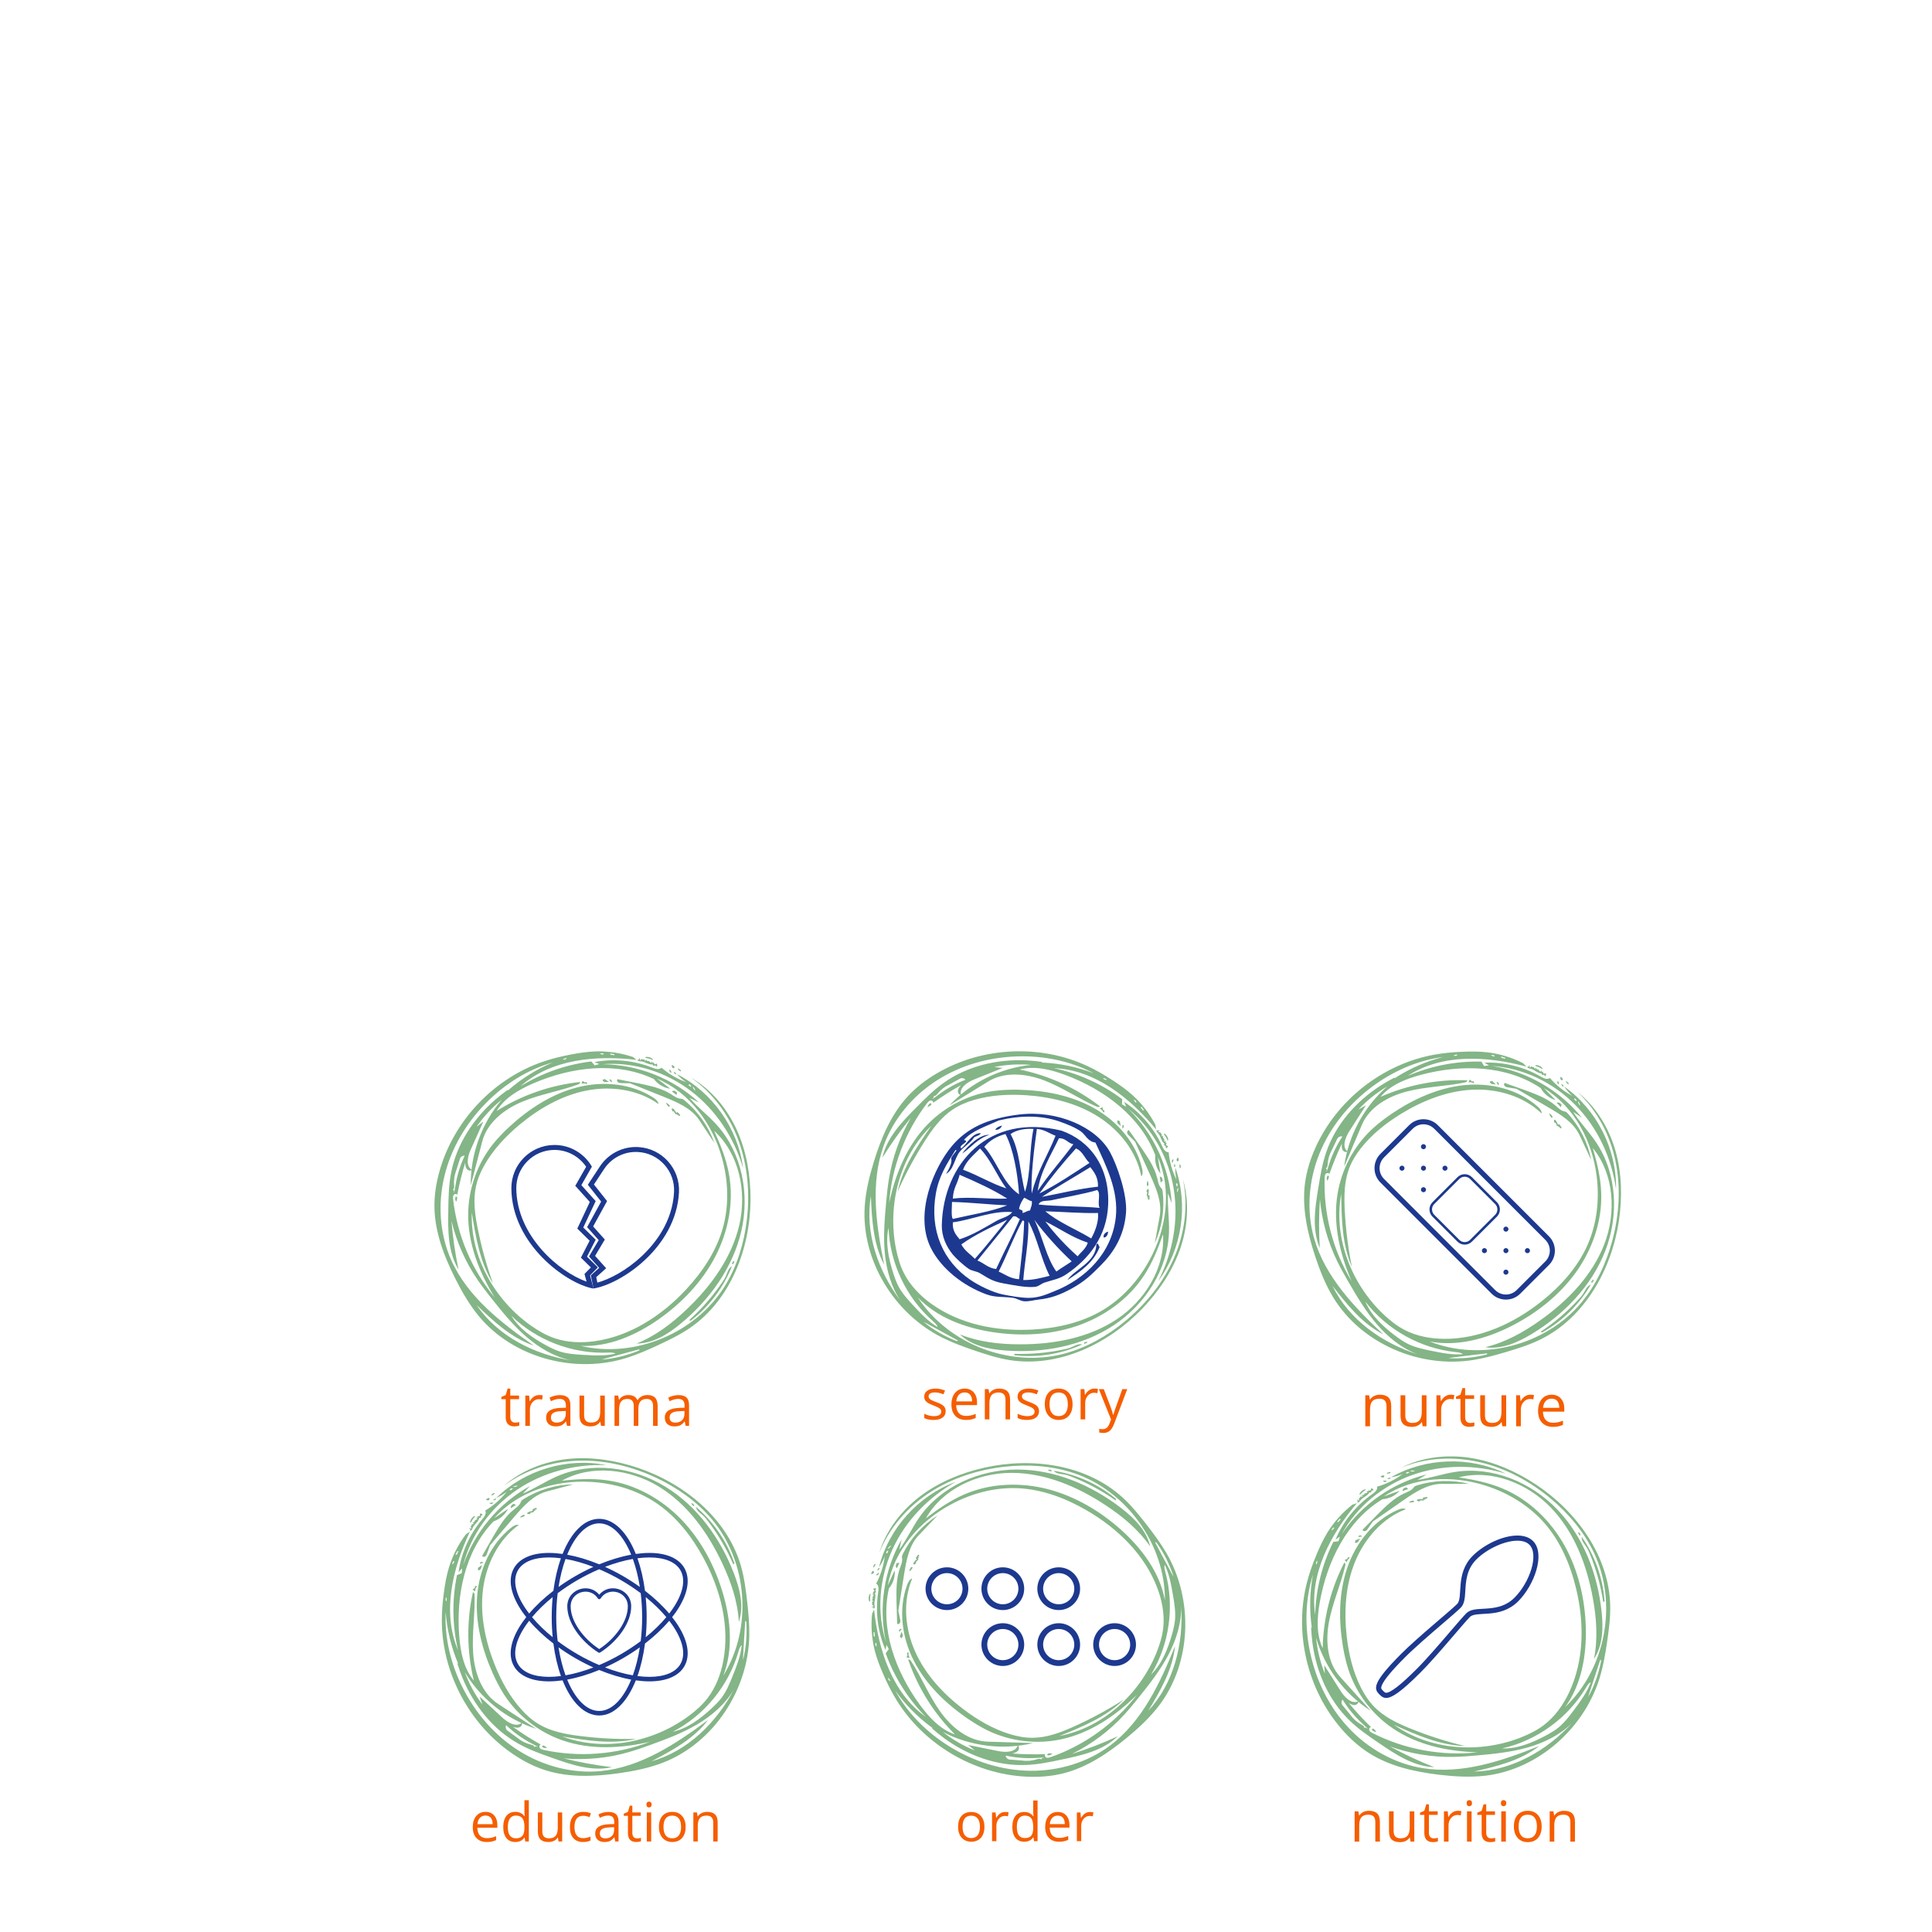 <svg xmlns="http://www.w3.org/2000/svg" width="512" height="512" viewBox="0 0 512 512" data-svgdocument="" id="_QPbOH8Bvnff-nxIn-ryGS" class="fl-svgdocument" x="0" y="0" style="overflow: hidden;"
    xmlns:xlink="http://www.w3.org/1999/xlink">
    <defs id="_-Pf6sSTUS_QCObCL12lGl" transform="matrix(1.231, 0, 0, 1.231, -59.077, -67.293)"/>
    <g id="education-icon" transform="matrix(1, 0, 0, 1, -46.717, 5.124)">
        <g id="_ehe1g4nge_28" transform="matrix(0.196, 0, 0, 0.196, 133.114, 363.721)" fill="rgba(115,172,118,0.88)">
            <svg id="_ehe1g4nge_29"
                xmlns="http://www.w3.org/2000/svg"
                xmlns:xlink="http://www.w3.org/1999/xlink" version="1.1" x="0px" y="0px" viewBox="0 0 792 612" width="792" height="612">
                <g id="_ehe1g4nge_30" fill="rgba(115,172,118,0.88)">
                    <desc id="_ehe1g4nge_31"
                        xmlns:shape="http://adobe.com/products/shape"/>
                    <path id="_ehe1g4nge_32" d="M211.4,172.1c2.8-3.3,5.9-7.7,3.9-11.6c11.2-6.6,21.1-15.3,29.2-25.5c-4.4,3.5-9.2,6.3-14.3,8.5   c38.3-37.8,95.9-55,148.8-44.4c-42.6-1.6-86,9.7-121.2,33.7c-35.3,23.9-62.1,60.6-72.4,102c15.6-45.3,48.5-84.4,90.5-107.4   c-3.3,3.4-6.6,6.9-10,10.3c16-6.6,30.5-16.5,46.4-23.4c46.7-20.4,102.9-12.7,146.4,13.9c43.5,26.6,74.8,70.2,93,117.8   c8,20.8,13.6,43.9,6.5,65c-1.6-27.5-10.6-54-22.3-78.9c-19.4-41.5-47.2-80.4-86.3-104.2c-39.1-23.7-90.8-30-130.8-7.7   c20.5-2.2,41.2-3.4,61.5-0.5c38.2,5.4,73.5,25.4,100.3,53.1c26.7,27.8,45.2,62.9,56.1,99.8c10.6,36.1,14.1,75.9,0.5,111.1   c39.7-64.2,33.1-153.6-15.4-211.3c-20.3-24.1-46.6-42.6-75-56c-32.8-15.4-68.8-24.3-105-23.3s-72.4,12.3-101.3,34.1   c24-21.2,55.3-33.2,87.1-36.5c31.9-3.2,64.2,2,94.5,12.2c63,21.4,120.4,68.6,138.9,132.5c4.7,16.4,6.8,33.4,8.7,50.4   c1.6,14.7,2.9,29.4,2.6,44.2c-1.4,73.1-48.1,144.5-116.2,171.2c-19.3,7.5-39.7,11.6-60.2,14.5c-32.8,4.6-66.8,6-98.4-3.8   c-16.3-5.1-31.5-13-45.6-22.7c-58.4-40-95.3-109.7-95.3-180.5c0-12.6,1.1-25.1,2.8-37.5c1.5-11.4,3.5-22.7,6.8-33.7   c5-16.2,12.8-31.5,23.1-45c1.8-1.1,3.6-2.3,5.3-3.5c-23.7,50.1-37.8,109.3-16.1,160.4c-7.8-33.3-8.3-68.2-1.4-101.6   c2.2-0.8,4.4-1.7,6.5-2.6c0.1-2.2,0.2-4.3,0.3-6.5c-1.6,1.8-3.1,3.6-4.7,5.3C182.9,217.5,194.3,192.4,211.4,172.1 M227.5,170.8   c6.2-4.2,12.4-8.4,18.6-12.6c-3.9,7.9-11.1,14.1-19.5,16.9c-39,40.3-51,100.4-46.4,156.2c1.8,21.1,6.1,43,19.7,59.2   c-9.5-39-10-80.2-1.3-119.4c1.7-0.1,2.3,2.1,2.3,3.8c0.7,26.3-3.8,52.6-1.9,78.9c1.9,26.2,11.7,53.9,33.7,68.2   c17.2,11.2,34.3,22.4,51.4,33.6c-40-12.8-74.9-40.6-96.5-76.6c5.8,15.7,13.9,30.6,23.9,44c-1.3-3.6-2.5-7.3-3.8-11   c10.1,9.5,20.3,18.8,30.4,28.2c7.4,6.9,19,13.9,26.6,7.3c1.2,2.5-1,5.6-3.7,6.3c-2.7,0.8-5.6,0-8.3-0.8c12.1,8.7,24.7,16.7,37.7,24   c-1.9,0.3-2.5,3.1-1.3,4.7c1.2,1.6,3.2,2,5.1,2.5c47.7,10.3,98.5,6.5,144.1-11.1c-39.2,9.2-81,11.3-119-2   c-32.1-11.2-60.2-33.3-78.6-61.8c-5.9-9.2-10.8-18.9-15.3-28.8c-14.5-32.6-23.7-68.2-21.1-103.8c2.6-35.6,18.2-71.1,46.2-93.1   c2.9-2.3,6.5-4.5,10.1-3.6c-27.6,20-44,53.1-48.3,86.9c-4.3,33.9,2.7,68.3,15,100.1c8.8,22.5,20.5,44.3,36.6,62.3   c6.9,7.7,14.7,14.7,23.6,20c16.3,9.8,35.6,13.5,54.5,15.9c25.7,3.3,51.6,4.7,77.5,4.1c-32.7,7.7-66.9,2.2-100-3.3   c56.2,21.1,122.1,8.2,170.4-27.3c9.6-7.1,18.7-15,26-24.5c11.2-14.6,17.9-32.4,21.3-50.5c8.8-47.2-3.8-96.5-26.7-138.8   c-15.9-29.4-37-56.6-64.8-75.1c-26-17.2-56.9-26.3-88-28C309.9,119,259.3,134.8,227.5,170.8 M321.4,495.6   c21.5,5.4,43.2,9.3,65.2,11.9c-27,6.2-54.8-3.3-80.9-12.6c-15.4-5.4-31-11-45.3-19c-34.6-19.2-60.6-52.1-75.7-88.7   c-2.6-6.5-5-13-7-19.6c-0.2-0.8-0.8,1.1,0,0.7c0.8-0.3,0.7-1.5,0.3-2.3c-9-21.7-14.5-45-16.2-68.4c-1.7,35.4,7.1,71,23.1,102.7   c17.4,34.5,43.5,64.8,76.3,85.3c32.7,20.5,72.1,30.9,110.5,27.2c54-5.3,101.4-36.8,144.9-69.1c-19.2,25.4-48.3,41.1-76.6,55.9   c48.9-13.7,88.1-52.4,111.7-97.4c-11.7,20-30,35.7-49.9,47.5c-20,11.8-41.9,20-63.8,27.9c-9.6,3.5-19.3,6.9-29.2,9.7   C380.5,495.4,350.7,498.2,321.4,495.6 M521.4,428c5-4.7,9.9-9.5,13.9-14.9c6.3-8.7,10.5-18.8,14.5-28.8   c5.4-13.6,10.9-27.3,12.3-41.9c-2.6,2.3-3.5,5.7-4.5,9c-13.3,46.1-46.2,86.3-88.9,108.3C488.8,455.2,506.1,442.1,521.4,428    M277,477c2.1,0.5,4.7,1.4,4.8,3.5c0.8-1.4,3.2-1.4,4.1,0c0.4-0.1,0.1-0.8-0.4-1c-3-1.6-6-3.2-8.9-4.8c-12.1-6.5-23.2-14.6-33.1-24   c-1.2,2.6-0.3,5.9,2,7.5c4.4,3.2,8.8,6.4,13.2,9.6C264,472.2,270.3,475.4,277,477 M565.8,325.8c-0.4,7.4-0.8,14.9-1.3,22.3   c-0.1,1-0.1,2-0.1,3c-0.1,1.8-0.2,3.6-0.4,5.3c-0.1,2.2-0.2,4.2-0.2,6.4c4.2-17,5.7-34.8,4.4-52.2c-0.5-0.2-1-0.5-1.4-0.8   C566.5,315.1,566.1,320.4,565.8,325.8 M177.1,216.2c-0.7,1.3-1.3,2.6-1.9,3.9c0.7,0.9,2-0.2,2.3-1.3c0.3-1,0.6-2.4,1.7-2.5   c-0.5-0.5-1-1-1.5-1.5c-0.2,0.4-0.4,1-0.2,1.4 M249.8,133.2c1-0.8,2-1.6,3-2.5c-1.7-0.7-3.9,0.2-4.6,2   C248.7,132.9,249.2,133.1,249.8,133.2 M252.9,128.5c2.2,0.5,4.7-0.1,6.5-1.6C257.1,126.8,254.8,127.3,252.9,128.5 M173.3,230   c-0.1-0.5-0.2-1-0.2-1.4c-1.9,0.7-2.8,3.3-1.7,5C171.8,232.3,172.4,231.1,173.3,230 M162,281c-0.5,0.7-0.1,1.9,0.8,2   c0.5-1.6,0.4-3.3-0.1-5c-1,0.5-1.3,1.9-0.7,2.8" fill="rgba(115,172,118,0.88)"/>
                    <path id="_ehe1g4nge_33" d="M229.4,144c0.2,0.3,0.4,0.7,0.6,1c-0.9,1.3-2.6,1.9-4.1,1.5c0.8-1.1,2-1.9,3.3-2.2" fill="rgba(115,172,118,0.88)"/>
                    <path id="_ehe1g4nge_34" d="M221.5,150.4c1.4-0.5,2.9-0.8,4.4-0.7c-0.3,2.2-4,2.8-4.9,0.7" fill="rgba(115,172,118,0.88)"/>
                    <path id="_ehe1g4nge_35" d="M216.5,145.8c0.9-1.4,2.6-2.4,4.4-2.2c0.4,1,0.1,2.2-0.7,2.9c-1.4,0.2-3.1,0.4-4.1-0.7" fill="rgba(115,172,118,0.88)"/>
                    <path id="_ehe1g4nge_36" d="M496.8,152.4c0.6-0.1,1.2,0.5,1.1,1.1c-0.1,0.6-0.8,1-1.4,0.8c-0.9-1-1.8-2.1-2.7-3.2c1-0.8,2.8-0.1,3,1.1" fill="rgba(115,172,118,0.88)"/>
                    <path id="_ehe1g4nge_37" d="M225.5,137.6c0.7-0.8,2.1-0.8,2.9-0.1c-1.3,1.3-3,2.2-4.8,2.8c-0.2-1.1,0.8-2.4,1.9-2.3" fill="rgba(115,172,118,0.88)"/>
                    <path id="_ehe1g4nge_38" d="M209.1,230.6c0.9-1.3,3.3-0.8,3.6,0.8c-1.2-0.2-2.5,0.2-3.3,1.1c-0.5,0.2-1.3-0.2-1.3-0.8   c-0.1-0.5,0.5-1.1,1.1-1" fill="rgba(115,172,118,0.88)"/>
                    <path id="_ehe1g4nge_39" d="M266.3,166.6c0.5-0.2,1.2-0.4,1.7-0.2c0.6,0.2,0.9,1.1,0.5,1.5c-1.9,1.2-4.1,1.9-6.3,2   C263.2,168.5,264.7,167.4,266.3,166.6" fill="rgba(115,172,118,0.88)"/>
                    <path id="_ehe1g4nge_40" d="M295.8,479.1c1,0.7,2.1,1.4,3.1,2.1c-2.2,0.9-4.8,0.4-6.6-1.2c-0.4-0.7,0.4-1.7,1.1-1.7   C294.3,478.2,295.1,478.7,295.8,479.1" fill="rgba(115,172,118,0.88)"/>
                    <path id="_ehe1g4nge_41" d="M250.1,157.4c-0.5-1.5-0.1-3.3,1.1-4.4c0.8-0.2,1.6-0.8,1.9-1.7c1.3,0.5,2.5,1,3.8,1.5   C254.7,154.3,252.4,155.8,250.1,157.4" fill="rgba(115,172,118,0.88)"/>
                    <path id="_ehe1g4nge_42" d="M201.3,264.8c0-0.6,0-1.2,0-1.8c1-0.5,2.1-0.5,3-0.1c-1.8,1.9-2.8,4.5-2.6,7.1c-1.1-0.8-2.3-1.7-3.5-2.5   c1-0.8,2.1-1.7,3.2-2.6" fill="rgba(115,172,118,0.88)"/>
                    <path id="_ehe1g4nge_43" d="M194.7,176.5c0.4-3.1,2.2-5.9,4.7-7.8c0.7-0.5,1.8-0.8,2.2-0.1c-2.2,2.2-4,4.7-5.3,7.5   C196,176.6,195.2,176.9,194.7,176.5" fill="rgba(115,172,118,0.88)"/>
                    <path id="_ehe1g4nge_44" d="M205,238.5c2-1.5,3.9-3,5.9-4.5c-0.5,1.9-1,3.6-1.5,5.5c-0.7,0.4-1.2,1.1-1.9,1.5c-0.7,0.4-1.7,0.5-2.2-0.2   c-0.4-0.7,0.7-1.7,1.1-1C206,239.4,205.5,239,205,238.5" fill="rgba(115,172,118,0.88)"/>
                    <path id="_ehe1g4nge_45" d="M281.2,161c-0.2,0.5-0.4,1-0.2,1.6c-1.6,0.3-3.1,0.6-4.5,0.9c-0.2,0.6-0.4,1.2-0.6,1.8   c-1.2-0.1-2.4-0.1-3.5-0.1c-1-0.5,0-1.9,1-2.4c2-1,4.1-1.6,6.3-1.9c-0.3-0.5-0.6-0.9-0.9-1.4c1.6-1.3,3.5-2.2,5.6-2.8   c0.4,0.7,0.5,1.5,0.3,2.3c-0.7,0.3-1.4,0.4-2.1,0.2c0.1,0.5,0.2,1,0.3,1.6C282.2,161,281.7,161.1,281.2,161" fill="rgba(115,172,118,0.88)"/>
                    <path id="_ehe1g4nge_46" d="M203,170.4c0.8-0.5,1.9-0.7,2.8-0.5c-0.4-0.5-0.7-1-1-1.5c1-0.2,2-0.4,3.1-0.5c0.4-1,0.4-2.2,0-3.2   c1.1-0.1,2.3,0.1,3.3,0.5c0.3,0.4,0.4,1,0.3,1.5c-0.5,0.2-1.1,0.4-1.7,0.6c-0.2,1-0.5,2-0.7,3c-0.5,0.3-1.3,0.4-1.9,0.2   c-0.9,5.4-6.8,8.5-8.9,13.5c-0.7,1.7-1.4,3.9-3.2,3.9c-0.5-0.6-0.4-1.7,0.3-2.2c-0.7-0.2-1.3-0.4-1.9-0.6c-0.1-1.1,1.7-0.8,2.6-0.1   c0.8-0.7,0.1-2.3-0.9-2.3c1.1-0.9,1.8-2.3,2-3.7c1.1,0.1,2.2-0.3,2.9-1.1c-0.8,0.2-1.7-0.4-1.9-1.3c1.6,0.3,3.2-1.2,3.1-2.8   c1.2-0.7,2.4-1.4,3.6-2.1C204.4,171.4,203.7,170.9,203,170.4" fill="rgba(115,172,118,0.88)"/>
                    <path id="_ehe1g4nge_47" d="M517.1,175.7c-2.2-3-4.5-5.9-7.3-8.4c-3.9-3.5-8.9-6.6-9.7-11.8c23.5,19.9,41.6,46.2,51.7,75.3   c0.9,0.8-0.1,2.6-1.2,2.3C541.8,212.8,530.5,193.4,517.1,175.7" fill="rgba(115,172,118,0.88)"/>
                    <path id="_ehe1g4nge_48" d="M253.1,159.9c4.1-3.3,8.8-6.4,10.5-11.4c0.5-1.4,1.9-2.5,3.2-3.3c20.2-12.7,43.8-19.7,67.6-20.1   c-11.9,3.2-23.7,6.3-35.6,9.5c-18.5,4.9-32.1,20.2-44.6,34.8c-10.8,12.7-21.7,25.4-32.5,38.2c-1.3,3.5-2.5,7.1-3.8,10.6   c-0.5,1.6-1.1,3.2-2.5,4.2c-1.3,1-3.5,1-4.3-0.5c4.8-8.4,9.6-16.9,14.5-25.4C233.4,183.3,241.2,169.7,253.1,159.9" fill="rgba(115,172,118,0.88)"/>
                </g>
            </svg>
        </g>
        <g id="_ehe1g4nge_49" fill="#1d398f" transform="matrix(0.599, 0, 0, 0.599, 83.959, 170.745)">
            <path id="_ehe1g4nge_50" d="M83.919,52.207c-0.513-0.738-1.066-1.474-1.641-2.207c0.574-0.734,1.128-1.469,1.641-2.208   c5.296-7.621,6.629-14.562,3.753-19.542c-2.481-4.299-7.966-6.666-15.441-6.666c-1.92,0-3.939,0.158-6.027,0.452   C62.381,12.488,56.591,6.5,50,6.5s-12.381,5.988-16.203,15.535c-2.088-0.294-4.107-0.452-6.026-0.452   c-7.476,0-12.96,2.368-15.441,6.666c-2.876,4.981-1.543,11.921,3.753,19.542c0.513,0.738,1.066,1.474,1.641,2.208   c-0.575,0.734-1.128,1.47-1.641,2.208c-5.296,7.621-6.63,14.562-3.754,19.543c2.482,4.298,7.965,6.665,15.441,6.665   c0,0,0.001,0,0.001,0c1.919,0,3.938-0.158,6.026-0.452C37.619,87.512,43.409,93.5,50,93.5s12.381-5.988,16.203-15.537   c2.089,0.294,4.108,0.452,6.028,0.452c7.476,0,12.959-2.367,15.441-6.665C90.549,66.769,89.216,59.828,83.919,52.207z    M72.23,23.584c6.731,0,11.6,2.012,13.709,5.666c2.467,4.272,1.166,10.452-3.663,17.401c-0.408,0.587-0.844,1.172-1.293,1.757   c-2.964-3.499-6.595-6.907-10.725-10.081c-0.685-5.28-1.823-10.136-3.333-14.377C68.762,23.709,70.537,23.584,72.23,23.584z    M59.501,66.455c-3.141,1.813-6.33,3.396-9.499,4.745c-3.17-1.349-6.36-2.933-9.502-4.746c-3.145-1.815-6.115-3.782-8.869-5.854   C31.221,57.215,31,53.663,31,50s0.221-7.215,0.631-10.601c2.754-2.071,5.726-4.039,8.87-5.854c3.141-1.813,6.33-3.397,9.5-4.746   c3.169,1.349,6.358,2.932,9.499,4.745c3.145,1.815,6.115,3.782,8.869,5.853C68.779,42.784,69,46.336,69,50   c0,3.664-0.221,7.216-0.631,10.603C65.615,62.673,62.645,64.64,59.501,66.455z M67.983,63.365   c-0.707,4.526-1.762,8.701-3.097,12.375c-3.918-0.68-8.075-1.863-12.303-3.49c2.649-1.199,5.301-2.553,7.917-4.062   C63.119,66.676,65.62,65.059,67.983,63.365z M47.42,72.25c-4.229,1.628-8.388,2.812-12.307,3.491   c-1.335-3.675-2.39-7.851-3.097-12.378c2.364,1.694,4.865,3.312,7.483,4.823C42.117,69.697,44.769,71.051,47.42,72.25z    M29.419,58.874c-3.496-2.827-6.576-5.818-9.125-8.874c2.549-3.056,5.629-6.047,9.125-8.874C29.144,43.983,29,46.95,29,50   S29.144,56.017,29.419,58.874z M32.017,36.637c0.707-4.528,1.762-8.704,3.097-12.378c3.919,0.679,8.077,1.863,12.306,3.492   c-2.65,1.199-5.302,2.553-7.918,4.063C36.882,33.325,34.38,34.942,32.017,36.637z M52.583,27.75   c4.228-1.628,8.386-2.812,12.304-3.491c1.335,3.674,2.39,7.85,3.097,12.376c-2.364-1.694-4.865-3.312-7.483-4.823   C57.885,30.302,55.232,28.949,52.583,27.75z M70.58,41.125c3.498,2.828,6.578,5.819,9.127,8.875   c-2.549,3.056-5.63,6.048-9.127,8.876C70.855,56.018,71,53.05,71,50C71,46.95,70.855,43.982,70.58,41.125z M50,8.5   c5.621,0,10.678,5.364,14.159,13.866c-4.514,0.816-9.31,2.258-14.158,4.262c-4.849-2.004-9.646-3.446-14.16-4.263   C39.323,13.863,44.379,8.5,50,8.5z M17.725,46.65c-4.83-6.949-6.13-13.129-3.664-17.401c2.109-3.654,6.978-5.666,13.709-5.666   c1.693,0,3.468,0.125,5.304,0.365c-1.51,4.242-2.648,9.098-3.333,14.379c-4.129,3.173-7.759,6.581-10.723,10.08   C18.569,47.823,18.133,47.238,17.725,46.65z M27.77,76.416c-6.731,0-11.6-2.013-13.709-5.665   c-2.467-4.272-1.166-10.452,3.664-17.401c0.408-0.588,0.845-1.174,1.294-1.758c2.964,3.499,6.594,6.906,10.723,10.08   c0.685,5.281,1.823,10.137,3.333,14.379C31.238,76.291,29.463,76.416,27.77,76.416z M50,91.5c-5.621,0-10.678-5.363-14.159-13.866   c4.514-0.816,9.311-2.258,14.161-4.262c4.849,2.003,9.645,3.444,14.158,4.261C60.678,86.136,55.621,91.5,50,91.5z M85.94,70.75   c-2.109,3.653-6.978,5.665-13.709,5.665c-1.694,0-3.469-0.125-5.305-0.365c1.509-4.241,2.647-9.097,3.332-14.376   c4.13-3.175,7.76-6.582,10.725-10.082c0.449,0.584,0.885,1.17,1.293,1.757C87.106,60.298,88.407,66.478,85.94,70.75z" transform="matrix(1, 0, 0, 1, 152.921, 371.857)" fill="#1d398f"/>
            <g id="_ehe1g4nge_51" transform="matrix(0.373, 0, 0, 0.373, 184.293, 404.695)" fill="#1d398f">
                <svg id="_ehe1g4nge_52"
                    xmlns="http://www.w3.org/2000/svg"
                    xmlns:xlink="http://www.w3.org/1999/xlink" version="1.1" x="0px" y="0px" viewBox="0 0 100 100" enable-background="new 0 0 100 100" width="100" height="100">
                    <path id="_ehe1g4nge_53" fill-rule="evenodd" clip-rule="evenodd" d="M48.306,23.784c-2.547-3.982-6.108-6.39-9.935-7.423  c-3.192-0.862-6.568-0.782-9.701,0.125c-3.132,0.907-6.021,2.639-8.24,5.08c-2.643,2.908-4.331,6.847-4.331,11.624  c0,8.897,3.664,18.254,9.515,26.899c6.25,9.234,14.964,17.62,24.386,23.778c9.422-6.158,18.137-14.544,24.386-23.778  c5.851-8.646,9.515-18.002,9.515-26.899c0-4.777-1.688-8.716-4.331-11.624c-2.219-2.44-5.108-4.173-8.239-5.08  c-3.133-0.907-6.51-0.988-9.702-0.125c-3.833,1.036-7.4,3.449-9.948,7.445c-0.591,0.927-1.822,1.2-2.75,0.609  C48.668,24.248,48.459,24.031,48.306,23.784L48.306,23.784z M39.403,12.501c3.946,1.066,7.658,3.303,10.597,6.854  c2.939-3.551,6.651-5.788,10.597-6.854c3.893-1.051,8.015-0.952,11.843,0.156c3.829,1.109,7.365,3.23,10.083,6.221  c3.282,3.61,5.378,8.465,5.378,14.311c0,9.742-3.929,19.863-10.202,29.134C70.922,72.337,61.375,81.397,51.103,87.9  c-0.633,0.42-1.48,0.457-2.165,0.025C38.651,81.421,29.087,72.35,22.302,62.323C16.028,53.053,12.1,42.931,12.1,33.189  c0-5.846,2.096-10.701,5.378-14.311c2.718-2.991,6.254-5.112,10.083-6.221C31.389,11.549,35.511,11.45,39.403,12.501z" fill="#1d398f"/>
                </svg>
            </g>
        </g>
    </g>
    <g id="trauma-icon-circle" transform="matrix(0.318, 0.948, -0.948, 0.318, 395.32, 23.342)">
        <path id="_ehe1g4nge_55" d="M211.4,172.1c2.8-3.3,5.9-7.7,3.9-11.6c11.2-6.6,21.1-15.3,29.2-25.5c-4.4,3.5-9.2,6.3-14.3,8.5   c38.3-37.8,95.9-55,148.8-44.4c-42.6-1.6-86,9.7-121.2,33.7c-35.3,23.9-62.1,60.6-72.4,102c15.6-45.3,48.5-84.4,90.5-107.4   c-3.3,3.4-6.6,6.9-10,10.3c16-6.6,30.5-16.5,46.4-23.4c46.7-20.4,102.9-12.7,146.4,13.9c43.5,26.6,74.8,70.2,93,117.8   c8,20.8,13.6,43.9,6.5,65c-1.6-27.5-10.6-54-22.3-78.9c-19.4-41.5-47.2-80.4-86.3-104.2c-39.1-23.7-90.8-30-130.8-7.7   c20.5-2.2,41.2-3.4,61.5-0.5c38.2,5.4,73.5,25.4,100.3,53.1c26.7,27.8,45.2,62.9,56.1,99.8c10.6,36.1,14.1,75.9,0.5,111.1   c39.7-64.2,33.1-153.6-15.4-211.3c-20.3-24.1-46.6-42.6-75-56c-32.8-15.4-68.8-24.3-105-23.3s-72.4,12.3-101.3,34.1   c24-21.2,55.3-33.2,87.1-36.5c31.9-3.2,64.2,2,94.5,12.2c63,21.4,120.4,68.6,138.9,132.5c4.7,16.4,6.8,33.4,8.7,50.4   c1.6,14.7,2.9,29.4,2.6,44.2c-1.4,73.1-48.1,144.5-116.2,171.2c-19.3,7.5-39.7,11.6-60.2,14.5c-32.8,4.6-66.8,6-98.4-3.8   c-16.3-5.1-31.5-13-45.6-22.7c-58.4-40-95.3-109.7-95.3-180.5c0-12.6,1.1-25.1,2.8-37.5c1.5-11.4,3.5-22.7,6.8-33.7   c5-16.2,12.8-31.5,23.1-45c1.8-1.1,3.6-2.3,5.3-3.5c-23.7,50.1-37.8,109.3-16.1,160.4c-7.8-33.3-8.3-68.2-1.4-101.6   c2.2-0.8,4.4-1.7,6.5-2.6c0.1-2.2,0.2-4.3,0.3-6.5c-1.6,1.8-3.1,3.6-4.7,5.3C182.9,217.5,194.3,192.4,211.4,172.1 M227.5,170.8   c6.2-4.2,12.4-8.4,18.6-12.6c-3.9,7.9-11.1,14.1-19.5,16.9c-39,40.3-51,100.4-46.4,156.2c1.8,21.1,6.1,43,19.7,59.2   c-9.5-39-10-80.2-1.3-119.4c1.7-0.1,2.3,2.1,2.3,3.8c0.7,26.3-3.8,52.6-1.9,78.9c1.9,26.2,11.7,53.9,33.7,68.2   c17.2,11.2,34.3,22.4,51.4,33.6c-40-12.8-74.9-40.6-96.5-76.6c5.8,15.7,13.9,30.6,23.9,44c-1.3-3.6-2.5-7.3-3.8-11   c10.1,9.5,20.3,18.8,30.4,28.2c7.4,6.9,19,13.9,26.6,7.3c1.2,2.5-1,5.6-3.7,6.3c-2.7,0.8-5.6,0-8.3-0.8c12.1,8.7,24.7,16.7,37.7,24   c-1.9,0.3-2.5,3.1-1.3,4.7c1.2,1.6,3.2,2,5.1,2.5c47.7,10.3,98.5,6.5,144.1-11.1c-39.2,9.2-81,11.3-119-2   c-32.1-11.2-60.2-33.3-78.6-61.8c-5.9-9.2-10.8-18.9-15.3-28.8c-14.5-32.6-23.7-68.2-21.1-103.8c2.6-35.6,18.2-71.1,46.2-93.1   c2.9-2.3,6.5-4.5,10.1-3.6c-27.6,20-44,53.1-48.3,86.9c-4.3,33.9,2.7,68.3,15,100.1c8.8,22.5,20.5,44.3,36.6,62.3   c6.9,7.7,14.7,14.7,23.6,20c16.3,9.8,35.6,13.5,54.5,15.9c25.7,3.3,51.6,4.7,77.5,4.1c-32.7,7.7-66.9,2.2-100-3.3   c56.2,21.1,122.1,8.2,170.4-27.3c9.6-7.1,18.7-15,26-24.5c11.2-14.6,17.9-32.4,21.3-50.5c8.8-47.2-3.8-96.5-26.7-138.8   c-15.9-29.4-37-56.6-64.8-75.1c-26-17.2-56.9-26.3-88-28C309.9,119,259.3,134.8,227.5,170.8 M321.4,495.6   c21.5,5.4,43.2,9.3,65.2,11.9c-27,6.2-54.8-3.3-80.9-12.6c-15.4-5.4-31-11-45.3-19c-34.6-19.2-60.6-52.1-75.7-88.7   c-2.6-6.5-5-13-7-19.6c-0.2-0.8-0.8,1.1,0,0.7c0.8-0.3,0.7-1.5,0.3-2.3c-9-21.7-14.5-45-16.2-68.4c-1.7,35.4,7.1,71,23.1,102.7   c17.4,34.5,43.5,64.8,76.3,85.3c32.7,20.5,72.1,30.9,110.5,27.2c54-5.3,101.4-36.8,144.9-69.1c-19.2,25.4-48.3,41.1-76.6,55.9   c48.9-13.7,88.1-52.4,111.7-97.4c-11.7,20-30,35.7-49.9,47.5c-20,11.8-41.9,20-63.8,27.9c-9.6,3.5-19.3,6.9-29.2,9.7   C380.5,495.4,350.7,498.2,321.4,495.6 M521.4,428c5-4.7,9.9-9.5,13.9-14.9c6.3-8.7,10.5-18.8,14.5-28.8   c5.4-13.6,10.9-27.3,12.3-41.9c-2.6,2.3-3.5,5.7-4.5,9c-13.3,46.1-46.2,86.3-88.9,108.3C488.8,455.2,506.1,442.1,521.4,428    M277,477c2.1,0.5,4.7,1.4,4.8,3.5c0.8-1.4,3.2-1.4,4.1,0c0.4-0.1,0.1-0.8-0.4-1c-3-1.6-6-3.2-8.9-4.8c-12.1-6.5-23.2-14.6-33.1-24   c-1.2,2.6-0.3,5.9,2,7.5c4.4,3.2,8.8,6.4,13.2,9.6C264,472.2,270.3,475.4,277,477 M565.8,325.8c-0.4,7.4-0.8,14.9-1.3,22.3   c-0.1,1-0.1,2-0.1,3c-0.1,1.8-0.2,3.6-0.4,5.3c-0.1,2.2-0.2,4.2-0.2,6.4c4.2-17,5.7-34.8,4.4-52.2c-0.5-0.2-1-0.5-1.4-0.8   C566.5,315.1,566.1,320.4,565.8,325.8 M177.1,216.2c-0.7,1.3-1.3,2.6-1.9,3.9c0.7,0.9,2-0.2,2.3-1.3c0.3-1,0.6-2.4,1.7-2.5   c-0.5-0.5-1-1-1.5-1.5c-0.2,0.4-0.4,1-0.2,1.4 M249.8,133.2c1-0.8,2-1.6,3-2.5c-1.7-0.7-3.9,0.2-4.6,2   C248.7,132.9,249.2,133.1,249.8,133.2 M252.9,128.5c2.2,0.5,4.7-0.1,6.5-1.6C257.1,126.8,254.8,127.3,252.9,128.5 M173.3,230   c-0.1-0.5-0.2-1-0.2-1.4c-1.9,0.7-2.8,3.3-1.7,5C171.8,232.3,172.4,231.1,173.3,230 M162,281c-0.5,0.7-0.1,1.9,0.8,2   c0.5-1.6,0.4-3.3-0.1-5c-1,0.5-1.3,1.9-0.7,2.8" fill="rgba(115,172,118,0.88)" transform="matrix(0.196, 0, 0, 0.196, 133.977, 259.724)"/>
        <path id="_ehe1g4nge_56" d="M229.4,144c0.2,0.3,0.4,0.7,0.6,1c-0.9,1.3-2.6,1.9-4.1,1.5c0.8-1.1,2-1.9,3.3-2.2" fill="rgba(115,172,118,0.88)" transform="matrix(0.196, 0, 0, 0.196, 133.977, 259.724)"/>
        <path id="_ehe1g4nge_57" d="M221.5,150.4c1.4-0.5,2.9-0.8,4.4-0.7c-0.3,2.2-4,2.8-4.9,0.7" fill="rgba(115,172,118,0.88)" transform="matrix(0.196, 0, 0, 0.196, 133.977, 259.724)"/>
        <path id="_ehe1g4nge_58" d="M216.5,145.8c0.9-1.4,2.6-2.4,4.4-2.2c0.4,1,0.1,2.2-0.7,2.9c-1.4,0.2-3.1,0.4-4.1-0.7" fill="rgba(115,172,118,0.88)" transform="matrix(0.196, 0, 0, 0.196, 133.977, 259.724)"/>
        <path id="_ehe1g4nge_59" d="M496.8,152.4c0.6-0.1,1.2,0.5,1.1,1.1c-0.1,0.6-0.8,1-1.4,0.8c-0.9-1-1.8-2.1-2.7-3.2c1-0.8,2.8-0.1,3,1.1" fill="rgba(115,172,118,0.88)" transform="matrix(0.196, 0, 0, 0.196, 133.977, 259.724)"/>
        <path id="_ehe1g4nge_60" d="M225.5,137.6c0.7-0.8,2.1-0.8,2.9-0.1c-1.3,1.3-3,2.2-4.8,2.8c-0.2-1.1,0.8-2.4,1.9-2.3" fill="rgba(115,172,118,0.88)" transform="matrix(0.196, 0, 0, 0.196, 133.977, 259.724)"/>
        <path id="_ehe1g4nge_61" d="M209.1,230.6c0.9-1.3,3.3-0.8,3.6,0.8c-1.2-0.2-2.5,0.2-3.3,1.1c-0.5,0.2-1.3-0.2-1.3-0.8   c-0.1-0.5,0.5-1.1,1.1-1" fill="rgba(115,172,118,0.88)" transform="matrix(0.196, 0, 0, 0.196, 133.977, 259.724)"/>
        <path id="_ehe1g4nge_62" d="M266.3,166.6c0.5-0.2,1.2-0.4,1.7-0.2c0.6,0.2,0.9,1.1,0.5,1.5c-1.9,1.2-4.1,1.9-6.3,2   C263.2,168.5,264.7,167.4,266.3,166.6" fill="rgba(115,172,118,0.88)" transform="matrix(0.196, 0, 0, 0.196, 133.977, 259.724)"/>
        <path id="_ehe1g4nge_63" d="M295.8,479.1c1,0.7,2.1,1.4,3.1,2.1c-2.2,0.9-4.8,0.4-6.6-1.2c-0.4-0.7,0.4-1.7,1.1-1.7   C294.3,478.2,295.1,478.7,295.8,479.1" fill="rgba(115,172,118,0.88)" transform="matrix(0.196, 0, 0, 0.196, 133.977, 259.724)"/>
        <path id="_ehe1g4nge_64" d="M250.1,157.4c-0.5-1.5-0.1-3.3,1.1-4.4c0.8-0.2,1.6-0.8,1.9-1.7c1.3,0.5,2.5,1,3.8,1.5   C254.7,154.3,252.4,155.8,250.1,157.4" fill="rgba(115,172,118,0.88)" transform="matrix(0.196, 0, 0, 0.196, 133.977, 259.724)"/>
        <path id="_ehe1g4nge_65" d="M201.3,264.8c0-0.6,0-1.2,0-1.8c1-0.5,2.1-0.5,3-0.1c-1.8,1.9-2.8,4.5-2.6,7.1c-1.1-0.8-2.3-1.7-3.5-2.5   c1-0.8,2.1-1.7,3.2-2.6" fill="rgba(115,172,118,0.88)" transform="matrix(0.196, 0, 0, 0.196, 133.977, 259.724)"/>
        <path id="_ehe1g4nge_66" d="M194.7,176.5c0.4-3.1,2.2-5.9,4.7-7.8c0.7-0.5,1.8-0.8,2.2-0.1c-2.2,2.2-4,4.7-5.3,7.5   C196,176.6,195.2,176.9,194.7,176.5" fill="rgba(115,172,118,0.88)" transform="matrix(0.196, 0, 0, 0.196, 133.977, 259.724)"/>
        <path id="_ehe1g4nge_67" d="M205,238.5c2-1.5,3.9-3,5.9-4.5c-0.5,1.9-1,3.6-1.5,5.5c-0.7,0.4-1.2,1.1-1.9,1.5c-0.7,0.4-1.7,0.5-2.2-0.2   c-0.4-0.7,0.7-1.7,1.1-1C206,239.4,205.5,239,205,238.5" fill="rgba(115,172,118,0.88)" transform="matrix(0.196, 0, 0, 0.196, 133.977, 259.724)"/>
        <path id="_ehe1g4nge_68" d="M281.2,161c-0.2,0.5-0.4,1-0.2,1.6c-1.6,0.3-3.1,0.6-4.5,0.9c-0.2,0.6-0.4,1.2-0.6,1.8   c-1.2-0.1-2.4-0.1-3.5-0.1c-1-0.5,0-1.9,1-2.4c2-1,4.1-1.6,6.3-1.9c-0.3-0.5-0.6-0.9-0.9-1.4c1.6-1.3,3.5-2.2,5.6-2.8   c0.4,0.7,0.5,1.5,0.3,2.3c-0.7,0.3-1.4,0.4-2.1,0.2c0.1,0.5,0.2,1,0.3,1.6C282.2,161,281.7,161.1,281.2,161" fill="rgba(115,172,118,0.88)" transform="matrix(0.196, 0, 0, 0.196, 133.977, 259.724)"/>
        <path id="_ehe1g4nge_69" d="M203,170.4c0.8-0.5,1.9-0.7,2.8-0.5c-0.4-0.5-0.7-1-1-1.5c1-0.2,2-0.4,3.1-0.5c0.4-1,0.4-2.2,0-3.2   c1.1-0.1,2.3,0.1,3.3,0.5c0.3,0.4,0.4,1,0.3,1.5c-0.5,0.2-1.1,0.4-1.7,0.6c-0.2,1-0.5,2-0.7,3c-0.5,0.3-1.3,0.4-1.9,0.2   c-0.9,5.4-6.8,8.5-8.9,13.5c-0.7,1.7-1.4,3.9-3.2,3.9c-0.5-0.6-0.4-1.7,0.3-2.2c-0.7-0.2-1.3-0.4-1.9-0.6c-0.1-1.1,1.7-0.8,2.6-0.1   c0.8-0.7,0.1-2.3-0.9-2.3c1.1-0.9,1.8-2.3,2-3.7c1.1,0.1,2.2-0.3,2.9-1.1c-0.8,0.2-1.7-0.4-1.9-1.3c1.6,0.3,3.2-1.2,3.1-2.8   c1.2-0.7,2.4-1.4,3.6-2.1C204.4,171.4,203.7,170.9,203,170.4" fill="rgba(115,172,118,0.88)" transform="matrix(0.196, 0, 0, 0.196, 133.977, 259.724)"/>
        <path id="_ehe1g4nge_70" d="M517.1,175.7c-2.2-3-4.5-5.9-7.3-8.4c-3.9-3.5-8.9-6.6-9.7-11.8c23.5,19.9,41.6,46.2,51.7,75.3   c0.9,0.8-0.1,2.6-1.2,2.3C541.8,212.8,530.5,193.4,517.1,175.7" fill="rgba(115,172,118,0.88)" transform="matrix(0.196, 0, 0, 0.196, 133.977, 259.724)"/>
        <path id="_ehe1g4nge_71" d="M253.1,159.9c4.1-3.3,8.8-6.4,10.5-11.4c0.5-1.4,1.9-2.5,3.2-3.3c20.2-12.7,43.8-19.7,67.6-20.1   c-11.9,3.2-23.7,6.3-35.6,9.5c-18.5,4.9-32.1,20.2-44.6,34.8c-10.8,12.7-21.7,25.4-32.5,38.2c-1.3,3.5-2.5,7.1-3.8,10.6   c-0.5,1.6-1.1,3.2-2.5,4.2c-1.3,1-3.5,1-4.3-0.5c4.8-8.4,9.6-16.9,14.5-25.4C233.4,183.3,241.2,169.7,253.1,159.9" fill="rgba(115,172,118,0.88)" transform="matrix(0.196, 0, 0, 0.196, 133.977, 259.724)"/>
    </g>
    <g id="trauma-icon-heart" transform="matrix(1, 0, 0, 1, -47.58, 3.124)">
        <path id="_ehe1g4nge_73" d="M34.567,25.676c5.14,0,9.95,2.587,12.808,6.82l-3.681,6.441l-0.717,1.255l0.966,1.075l4.915,5.467   l-4.454,9.486l-0.602,1.282l1.01,0.994l3.971,3.908l-2.849,5.547l-0.672,1.308l1.048,1.031l2.984,2.937l-1.783,1.812l-0.806,0.819   l0.302,1.109l0.544,1.997c-11.023-3.877-28.278-18.409-28.433-37.716c-0.033-4.126,1.542-8.018,4.436-10.959   c2.894-2.941,6.76-4.579,10.886-4.612L34.567,25.676 M34.567,23.676c-0.048,0-0.095,0-0.143,0.001   c-9.636,0.078-17.384,7.952-17.306,17.587c0.181,22.549,22.157,38.423,32.982,40.471c0.085-0.017,0.176-0.043,0.262-0.062   l-1.426-5.231l3.186-3.238l-4.41-4.34l3.521-6.855l-5.019-4.939l5.018-10.687l-5.802-6.453l4.273-7.476   C46.691,27.206,41.036,23.676,34.567,23.676L34.567,23.676z" fill="#1d398f" transform="matrix(0.655, 0, 0, 0.655, 171.884, 284.799)"/>
        <path id="_ehe1g4nge_74" d="M67.498,26.497c0.286,0,0.574,0.008,0.862,0.024c4.12,0.226,7.905,2.044,10.658,5.117   c2.753,3.073,4.145,7.035,3.918,11.155c-0.65,11.82-7.426,20.554-12.996,25.799c-6.229,5.866-13.181,9.471-18.032,10.768   l-0.455-2.21l2.527-2.264l1.49-1.334l-1.334-1.49l-3.147-3.513l3.192-5.356l0.753-1.263l-0.981-1.095l-3.753-4.19l4.999-9.108   l0.638-1.163l-0.823-1.04l-4.488-5.672l3.956-6.009C57.34,29.171,62.206,26.497,67.498,26.497 M67.498,24.497   c-6.128,0-11.587,3.196-14.702,8.078l-4.735,7.193l5.385,6.806l-5.681,10.35l4.698,5.245l-3.945,6.62l4.128,4.609l-3.383,3.031   l1.094,5.311c11.005-1.733,33.349-16.496,34.577-38.835c0.529-9.621-6.842-17.85-16.463-18.379   C68.144,24.505,67.82,24.497,67.498,24.497L67.498,24.497z" fill="#1d398f" transform="matrix(0.655, 0, 0, 0.655, 171.884, 284.799)"/>
    </g>
    <path id="trauma-icon-text" text="trauma" fill="#f55e00" transform="matrix(0.312, 0, 0, 0.312, 158.232, 377.863)" space="preserve" text-anchor="middle" offset="0.5" font-scale="contain" font-size="48" font-family="Open Sans" data-fl-textpath="" d="M-69.6-2.74L-69.6-2.74Q-68.57-2.74 -67.61-2.89Q-66.64-3.05 -66.08-3.21L-66.08-3.21L-66.08-0.23Q-66.72 0.07 -67.95 0.27Q-69.18 0.47 -70.16 0.47L-70.16 0.47Q-77.61 0.47 -77.61-7.38L-77.61-7.38L-77.61-22.66L-81.29-22.66L-81.29-24.54L-77.61-26.16L-75.97-31.64L-73.72-31.64L-73.72-25.69L-66.27-25.69L-66.27-22.66L-73.72-22.66L-73.72-7.55Q-73.72-5.23 -72.62-3.98Q-71.52-2.74 -69.6-2.74ZM-49.234-26.16L-49.234-26.16Q-47.524-26.16 -46.164-25.88L-46.164-25.88L-46.694-22.27Q-48.294-22.62 -49.514-22.62L-49.514-22.62Q-52.624-22.62 -54.844-20.09Q-57.054-17.55 -57.054-13.78L-57.054-13.78L-57.054 0L-60.944 0L-60.944-25.69L-57.734-25.69L-57.294-20.93L-57.104-20.93Q-55.674-23.44 -53.664-24.8Q-51.644-26.16 -49.234-26.16ZM-22.68 0L-25.56 0L-26.33-3.66L-26.52-3.66Q-28.44-1.24 -30.35-0.39Q-32.26 0.47 -35.12 0.47L-35.12 0.47Q-38.94 0.47 -41.11-1.5Q-43.28-3.47 -43.28-7.1L-43.28-7.1Q-43.28-14.88 -30.83-15.26L-30.83-15.26L-26.47-15.4L-26.47-16.99Q-26.47-20.02 -27.77-21.46Q-29.07-22.9 -31.93-22.9L-31.93-22.9Q-35.14-22.9 -39.2-20.93L-39.2-20.93L-40.39-23.91Q-38.5-24.94 -36.23-25.52Q-33.97-26.11 -31.7-26.11L-31.7-26.11Q-27.1-26.11 -24.89-24.07Q-22.68-22.03 -22.68-17.53L-22.68-17.53L-22.68 0ZM-34.35-2.74L-34.35-2.74Q-30.71-2.74 -28.64-4.73Q-26.57-6.73 -26.57-10.31L-26.57-10.31L-26.57-12.63L-30.46-12.47Q-35.1-12.3 -37.15-11.03Q-39.2-9.75 -39.2-7.05L-39.2-7.05Q-39.2-4.95 -37.92-3.84Q-36.64-2.74 -34.35-2.74ZM-14.945-25.69L-11.005-25.69L-11.005-9.02Q-11.005-5.88 -9.575-4.34Q-8.145-2.79 -5.095-2.79L-5.095-2.79Q-1.065-2.79  0.795-4.99Q 2.665-7.2  2.665-12.19L 2.665-12.19L 2.665-25.69L 6.555-25.69L 6.555 0L 3.345 0L 2.775-3.45L 2.565-3.45Q 1.375-1.55 -0.745-0.54Q-2.875 0.47 -5.585 0.47L-5.585 0.47Q-10.275 0.47 -12.605-1.76Q-14.945-3.98 -14.945-8.88L-14.945-8.88L-14.945-25.69ZM 51.436 0L 47.546 0L 47.546-16.71Q 47.546-19.78  46.226-21.32Q 44.916-22.85  42.156-22.85L 42.156-22.85Q 38.516-22.85  36.786-20.77Q 35.056-18.68  35.056-14.34L 35.056-14.34L 35.056 0L 31.156 0L 31.156-16.71Q 31.156-19.78  29.846-21.32Q 28.536-22.85  25.746-22.85L 25.746-22.85Q 22.086-22.85  20.386-20.66Q 18.696-18.47  18.696-13.48L 18.696-13.48L 18.696 0L 14.806 0L 14.806-25.69L 17.966-25.69L 18.596-22.17L 18.786-22.17Q 19.886-24.05  21.886-25.1Q 23.896-26.16  26.376-26.16L 26.376-26.16Q 32.406-26.16  34.256-21.8L 34.256-21.8L 34.446-21.8Q 35.586-23.81  37.766-24.98Q 39.946-26.16  42.736-26.16L 42.736-26.16Q 47.096-26.16  49.266-23.92Q 51.436-21.68  51.436-16.76L 51.436-16.76L 51.436 0ZM 78.124 0L 75.244 0L 74.474-3.66L 74.284-3.66Q 72.364-1.24  70.454-0.39Q 68.544 0.47  65.684 0.47L 65.684 0.47Q 61.864 0.47  59.694-1.5Q 57.524-3.47  57.524-7.1L 57.524-7.1Q 57.524-14.88  69.974-15.26L 69.974-15.26L 74.334-15.4L 74.334-16.99Q 74.334-20.02  73.034-21.46Q 71.734-22.9  68.874-22.9L 68.874-22.9Q 65.664-22.9  61.604-20.93L 61.604-20.93L 60.414-23.91Q 62.304-24.94  64.574-25.52Q 66.834-26.11  69.104-26.11L 69.104-26.11Q 73.704-26.11  75.914-24.07Q 78.124-22.03  78.124-17.53L 78.124-17.53L 78.124 0ZM 66.454-2.74L 66.454-2.74Q 70.094-2.74  72.164-4.73Q 74.234-6.73  74.234-10.31L 74.234-10.31L 74.234-12.63L 70.344-12.47Q 65.704-12.3  63.654-11.03Q 61.604-9.75  61.604-7.05L 61.604-7.05Q 61.604-4.95  62.884-3.84Q 64.164-2.74  66.454-2.74Z"></path>
    <g id="sensory-icon-circle" transform="matrix(-0.426, 0.905, -0.905, -0.426, 700.435, 159.159)">
        <path id="_ehe1g4nge_77" d="M211.4,172.1c2.8-3.3,5.9-7.7,3.9-11.6c11.2-6.6,21.1-15.3,29.2-25.5c-4.4,3.5-9.2,6.3-14.3,8.5   c38.3-37.8,95.9-55,148.8-44.4c-42.6-1.6-86,9.7-121.2,33.7c-35.3,23.9-62.1,60.6-72.4,102c15.6-45.3,48.5-84.4,90.5-107.4   c-3.3,3.4-6.6,6.9-10,10.3c16-6.6,30.5-16.5,46.4-23.4c46.7-20.4,102.9-12.7,146.4,13.9c43.5,26.6,74.8,70.2,93,117.8   c8,20.8,13.6,43.9,6.5,65c-1.6-27.5-10.6-54-22.3-78.9c-19.4-41.5-47.2-80.4-86.3-104.2c-39.1-23.7-90.8-30-130.8-7.7   c20.5-2.2,41.2-3.4,61.5-0.5c38.2,5.4,73.5,25.4,100.3,53.1c26.7,27.8,45.2,62.9,56.1,99.8c10.6,36.1,14.1,75.9,0.5,111.1   c39.7-64.2,33.1-153.6-15.4-211.3c-20.3-24.1-46.6-42.6-75-56c-32.8-15.4-68.8-24.3-105-23.3s-72.4,12.3-101.3,34.1   c24-21.2,55.3-33.2,87.1-36.5c31.9-3.2,64.2,2,94.5,12.2c63,21.4,120.4,68.6,138.9,132.5c4.7,16.4,6.8,33.4,8.7,50.4   c1.6,14.7,2.9,29.4,2.6,44.2c-1.4,73.1-48.1,144.5-116.2,171.2c-19.3,7.5-39.7,11.6-60.2,14.5c-32.8,4.6-66.8,6-98.4-3.8   c-16.3-5.1-31.5-13-45.6-22.7c-58.4-40-95.3-109.7-95.3-180.5c0-12.6,1.1-25.1,2.8-37.5c1.5-11.4,3.5-22.7,6.8-33.7   c5-16.2,12.8-31.5,23.1-45c1.8-1.1,3.6-2.3,5.3-3.5c-23.7,50.1-37.8,109.3-16.1,160.4c-7.8-33.3-8.3-68.2-1.4-101.6   c2.2-0.8,4.4-1.7,6.5-2.6c0.1-2.2,0.2-4.3,0.3-6.5c-1.6,1.8-3.1,3.6-4.7,5.3C182.9,217.5,194.3,192.4,211.4,172.1 M227.5,170.8   c6.2-4.2,12.4-8.4,18.6-12.6c-3.9,7.9-11.1,14.1-19.5,16.9c-39,40.3-51,100.4-46.4,156.2c1.8,21.1,6.1,43,19.7,59.2   c-9.5-39-10-80.2-1.3-119.4c1.7-0.1,2.3,2.1,2.3,3.8c0.7,26.3-3.8,52.6-1.9,78.9c1.9,26.2,11.7,53.9,33.7,68.2   c17.2,11.2,34.3,22.4,51.4,33.6c-40-12.8-74.9-40.6-96.5-76.6c5.8,15.7,13.9,30.6,23.9,44c-1.3-3.6-2.5-7.3-3.8-11   c10.1,9.5,20.3,18.8,30.4,28.2c7.4,6.9,19,13.9,26.6,7.3c1.2,2.5-1,5.6-3.7,6.3c-2.7,0.8-5.6,0-8.3-0.8c12.1,8.7,24.7,16.7,37.7,24   c-1.9,0.3-2.5,3.1-1.3,4.7c1.2,1.6,3.2,2,5.1,2.5c47.7,10.3,98.5,6.5,144.1-11.1c-39.2,9.2-81,11.3-119-2   c-32.1-11.2-60.2-33.3-78.6-61.8c-5.9-9.2-10.8-18.9-15.3-28.8c-14.5-32.6-23.7-68.2-21.1-103.8c2.6-35.6,18.2-71.1,46.2-93.1   c2.9-2.3,6.5-4.5,10.1-3.6c-27.6,20-44,53.1-48.3,86.9c-4.3,33.9,2.7,68.3,15,100.1c8.8,22.5,20.5,44.3,36.6,62.3   c6.9,7.7,14.7,14.7,23.6,20c16.3,9.8,35.6,13.5,54.5,15.9c25.7,3.3,51.6,4.7,77.5,4.1c-32.7,7.7-66.9,2.2-100-3.3   c56.2,21.1,122.1,8.2,170.4-27.3c9.6-7.1,18.7-15,26-24.5c11.2-14.6,17.9-32.4,21.3-50.5c8.8-47.2-3.8-96.5-26.7-138.8   c-15.9-29.4-37-56.6-64.8-75.1c-26-17.2-56.9-26.3-88-28C309.9,119,259.3,134.8,227.5,170.8 M321.4,495.6   c21.5,5.4,43.2,9.3,65.2,11.9c-27,6.2-54.8-3.3-80.9-12.6c-15.4-5.4-31-11-45.3-19c-34.6-19.2-60.6-52.1-75.7-88.7   c-2.6-6.5-5-13-7-19.6c-0.2-0.8-0.8,1.1,0,0.7c0.8-0.3,0.7-1.5,0.3-2.3c-9-21.7-14.5-45-16.2-68.4c-1.7,35.4,7.1,71,23.1,102.7   c17.4,34.5,43.5,64.8,76.3,85.3c32.7,20.5,72.1,30.9,110.5,27.2c54-5.3,101.4-36.8,144.9-69.1c-19.2,25.4-48.3,41.1-76.6,55.9   c48.9-13.7,88.1-52.4,111.7-97.4c-11.7,20-30,35.7-49.9,47.5c-20,11.8-41.9,20-63.8,27.9c-9.6,3.5-19.3,6.9-29.2,9.7   C380.5,495.4,350.7,498.2,321.4,495.6 M521.4,428c5-4.7,9.9-9.5,13.9-14.9c6.3-8.7,10.5-18.8,14.5-28.8   c5.4-13.6,10.9-27.3,12.3-41.9c-2.6,2.3-3.5,5.7-4.5,9c-13.3,46.1-46.2,86.3-88.9,108.3C488.8,455.2,506.1,442.1,521.4,428    M277,477c2.1,0.5,4.7,1.4,4.8,3.5c0.8-1.4,3.2-1.4,4.1,0c0.4-0.1,0.1-0.8-0.4-1c-3-1.6-6-3.2-8.9-4.8c-12.1-6.5-23.2-14.6-33.1-24   c-1.2,2.6-0.3,5.9,2,7.5c4.4,3.2,8.8,6.4,13.2,9.6C264,472.2,270.3,475.4,277,477 M565.8,325.8c-0.4,7.4-0.8,14.9-1.3,22.3   c-0.1,1-0.1,2-0.1,3c-0.1,1.8-0.2,3.6-0.4,5.3c-0.1,2.2-0.2,4.2-0.2,6.4c4.2-17,5.7-34.8,4.4-52.2c-0.5-0.2-1-0.5-1.4-0.8   C566.5,315.1,566.1,320.4,565.8,325.8 M177.1,216.2c-0.7,1.3-1.3,2.6-1.9,3.9c0.7,0.9,2-0.2,2.3-1.3c0.3-1,0.6-2.4,1.7-2.5   c-0.5-0.5-1-1-1.5-1.5c-0.2,0.4-0.4,1-0.2,1.4 M249.8,133.2c1-0.8,2-1.6,3-2.5c-1.7-0.7-3.9,0.2-4.6,2   C248.7,132.9,249.2,133.1,249.8,133.2 M252.9,128.5c2.2,0.5,4.7-0.1,6.5-1.6C257.1,126.8,254.8,127.3,252.9,128.5 M173.3,230   c-0.1-0.5-0.2-1-0.2-1.4c-1.9,0.7-2.8,3.3-1.7,5C171.8,232.3,172.4,231.1,173.3,230 M162,281c-0.5,0.7-0.1,1.9,0.8,2   c0.5-1.6,0.4-3.3-0.1-5c-1,0.5-1.3,1.9-0.7,2.8" fill="rgba(115,172,118,0.88)" transform="matrix(0.196, 0, 0, 0.196, 256.422, 259.724)"/>
        <path id="_ehe1g4nge_78" d="M229.4,144c0.2,0.3,0.4,0.7,0.6,1c-0.9,1.3-2.6,1.9-4.1,1.5c0.8-1.1,2-1.9,3.3-2.2" fill="rgba(115,172,118,0.88)" transform="matrix(0.196, 0, 0, 0.196, 256.422, 259.724)"/>
        <path id="_ehe1g4nge_79" d="M221.5,150.4c1.4-0.5,2.9-0.8,4.4-0.7c-0.3,2.2-4,2.8-4.9,0.7" fill="rgba(115,172,118,0.88)" transform="matrix(0.196, 0, 0, 0.196, 256.422, 259.724)"/>
        <path id="_ehe1g4nge_80" d="M216.5,145.8c0.9-1.4,2.6-2.4,4.4-2.2c0.4,1,0.1,2.2-0.7,2.9c-1.4,0.2-3.1,0.4-4.1-0.7" fill="rgba(115,172,118,0.88)" transform="matrix(0.196, 0, 0, 0.196, 256.422, 259.724)"/>
        <path id="_ehe1g4nge_81" d="M496.8,152.4c0.6-0.1,1.2,0.5,1.1,1.1c-0.1,0.6-0.8,1-1.4,0.8c-0.9-1-1.8-2.1-2.7-3.2c1-0.8,2.8-0.1,3,1.1" fill="rgba(115,172,118,0.88)" transform="matrix(0.196, 0, 0, 0.196, 256.422, 259.724)"/>
        <path id="_ehe1g4nge_82" d="M225.5,137.6c0.7-0.8,2.1-0.8,2.9-0.1c-1.3,1.3-3,2.2-4.8,2.8c-0.2-1.1,0.8-2.4,1.9-2.3" fill="rgba(115,172,118,0.88)" transform="matrix(0.196, 0, 0, 0.196, 256.422, 259.724)"/>
        <path id="_ehe1g4nge_83" d="M209.1,230.6c0.9-1.3,3.3-0.8,3.6,0.8c-1.2-0.2-2.5,0.2-3.3,1.1c-0.5,0.2-1.3-0.2-1.3-0.8   c-0.1-0.5,0.5-1.1,1.1-1" fill="rgba(115,172,118,0.88)" transform="matrix(0.196, 0, 0, 0.196, 256.422, 259.724)"/>
        <path id="_ehe1g4nge_84" d="M266.3,166.6c0.5-0.2,1.2-0.4,1.7-0.2c0.6,0.2,0.9,1.1,0.5,1.5c-1.9,1.2-4.1,1.9-6.3,2   C263.2,168.5,264.7,167.4,266.3,166.6" fill="rgba(115,172,118,0.88)" transform="matrix(0.196, 0, 0, 0.196, 256.422, 259.724)"/>
        <path id="_ehe1g4nge_85" d="M295.8,479.1c1,0.7,2.1,1.4,3.1,2.1c-2.2,0.9-4.8,0.4-6.6-1.2c-0.4-0.7,0.4-1.7,1.1-1.7   C294.3,478.2,295.1,478.7,295.8,479.1" fill="rgba(115,172,118,0.88)" transform="matrix(0.196, 0, 0, 0.196, 256.422, 259.724)"/>
        <path id="_ehe1g4nge_86" d="M250.1,157.4c-0.5-1.5-0.1-3.3,1.1-4.4c0.8-0.2,1.6-0.8,1.9-1.7c1.3,0.5,2.5,1,3.8,1.5   C254.7,154.3,252.4,155.8,250.1,157.4" fill="rgba(115,172,118,0.88)" transform="matrix(0.196, 0, 0, 0.196, 256.422, 259.724)"/>
        <path id="_ehe1g4nge_87" d="M201.3,264.8c0-0.6,0-1.2,0-1.8c1-0.5,2.1-0.5,3-0.1c-1.8,1.9-2.8,4.5-2.6,7.1c-1.1-0.8-2.3-1.7-3.5-2.5   c1-0.8,2.1-1.7,3.2-2.6" fill="rgba(115,172,118,0.88)" transform="matrix(0.196, 0, 0, 0.196, 256.422, 259.724)"/>
        <path id="_ehe1g4nge_88" d="M194.7,176.5c0.4-3.1,2.2-5.9,4.7-7.8c0.7-0.5,1.8-0.8,2.2-0.1c-2.2,2.2-4,4.7-5.3,7.5   C196,176.6,195.2,176.9,194.7,176.5" fill="rgba(115,172,118,0.88)" transform="matrix(0.196, 0, 0, 0.196, 256.422, 259.724)"/>
        <path id="_ehe1g4nge_89" d="M205,238.5c2-1.5,3.9-3,5.9-4.5c-0.5,1.9-1,3.6-1.5,5.5c-0.7,0.4-1.2,1.1-1.9,1.5c-0.7,0.4-1.7,0.5-2.2-0.2   c-0.4-0.7,0.7-1.7,1.1-1C206,239.4,205.5,239,205,238.5" fill="rgba(115,172,118,0.88)" transform="matrix(0.196, 0, 0, 0.196, 256.422, 259.724)"/>
        <path id="_ehe1g4nge_90" d="M281.2,161c-0.2,0.5-0.4,1-0.2,1.6c-1.6,0.3-3.1,0.6-4.5,0.9c-0.2,0.6-0.4,1.2-0.6,1.8   c-1.2-0.1-2.4-0.1-3.5-0.1c-1-0.5,0-1.9,1-2.4c2-1,4.1-1.6,6.3-1.9c-0.3-0.5-0.6-0.9-0.9-1.4c1.6-1.3,3.5-2.2,5.6-2.8   c0.4,0.7,0.5,1.5,0.3,2.3c-0.7,0.3-1.4,0.4-2.1,0.2c0.1,0.5,0.2,1,0.3,1.6C282.2,161,281.7,161.1,281.2,161" fill="rgba(115,172,118,0.88)" transform="matrix(0.196, 0, 0, 0.196, 256.422, 259.724)"/>
        <path id="_ehe1g4nge_91" d="M203,170.4c0.8-0.5,1.9-0.7,2.8-0.5c-0.4-0.5-0.7-1-1-1.5c1-0.2,2-0.4,3.1-0.5c0.4-1,0.4-2.2,0-3.2   c1.1-0.1,2.3,0.1,3.3,0.5c0.3,0.4,0.4,1,0.3,1.5c-0.5,0.2-1.1,0.4-1.7,0.6c-0.2,1-0.5,2-0.7,3c-0.5,0.3-1.3,0.4-1.9,0.2   c-0.9,5.4-6.8,8.5-8.9,13.5c-0.7,1.7-1.4,3.9-3.2,3.9c-0.5-0.6-0.4-1.7,0.3-2.2c-0.7-0.2-1.3-0.4-1.9-0.6c-0.1-1.1,1.7-0.8,2.6-0.1   c0.8-0.7,0.1-2.3-0.9-2.3c1.1-0.9,1.8-2.3,2-3.7c1.1,0.1,2.2-0.3,2.9-1.1c-0.8,0.2-1.7-0.4-1.9-1.3c1.6,0.3,3.2-1.2,3.1-2.8   c1.2-0.7,2.4-1.4,3.6-2.1C204.4,171.4,203.7,170.9,203,170.4" fill="rgba(115,172,118,0.88)" transform="matrix(0.196, 0, 0, 0.196, 256.422, 259.724)"/>
        <path id="_ehe1g4nge_92" d="M517.1,175.7c-2.2-3-4.5-5.9-7.3-8.4c-3.9-3.5-8.9-6.6-9.7-11.8c23.5,19.9,41.6,46.2,51.7,75.3   c0.9,0.8-0.1,2.6-1.2,2.3C541.8,212.8,530.5,193.4,517.1,175.7" fill="rgba(115,172,118,0.88)" transform="matrix(0.196, 0, 0, 0.196, 256.422, 259.724)"/>
        <path id="_ehe1g4nge_93" d="M253.1,159.9c4.1-3.3,8.8-6.4,10.5-11.4c0.5-1.4,1.9-2.5,3.2-3.3c20.2-12.7,43.8-19.7,67.6-20.1   c-11.9,3.2-23.7,6.3-35.6,9.5c-18.5,4.9-32.1,20.2-44.6,34.8c-10.8,12.7-21.7,25.4-32.5,38.2c-1.3,3.5-2.5,7.1-3.8,10.6   c-0.5,1.6-1.1,3.2-2.5,4.2c-1.3,1-3.5,1-4.3-0.5c4.8-8.4,9.6-16.9,14.5-25.4C233.4,183.3,241.2,169.7,253.1,159.9" fill="rgba(115,172,118,0.88)" transform="matrix(0.196, 0, 0, 0.196, 256.422, 259.724)"/>
    </g>
    <g id="sensory-icon-wheel" transform="matrix(0.914, 0, 0, 0.914, -28.386, 28.15)" stroke="rgba(191,64,64,0)" fill="#1d398f" stroke-width="0">
        <path id="_ehe1g4nge_95" fill-rule="evenodd" clip-rule="evenodd" d="M35.904,8.991c12.32-1.519,24.885,4.016,29.356,12.072  c2.26,4.069,5.699,13.749,5.214,19.755c-0.598,7.37-3.913,12.675-8.231,17.01c-2.946,2.959-5.121,5.101-9.328,7.409  c-3.457,1.896-6.588,3.144-10.701,3.566c-1.298,0.133-3.109,0.673-4.664,0.549c-1.233-0.098-2.397-0.932-3.566-1.098  c-3.253-0.461-5.615-0.063-8.505-1.098c-7.465-2.674-14.743-8.285-18.108-15.091c-5.425-10.968,1.011-25.99,6.859-32.924  C19.032,13.448,25.618,10.258,35.904,8.991z M13.954,23.258c0.086-0.986,2.55-3.138,1.372-2.744  c-2.884,4.545-5.354,8.517-6.311,13.993c-2.098,12.005,2.345,21.964,11.249,27.985c2.527,1.709,7.014,3.979,10.426,4.664  c2.583,0.519,5.852,1.074,8.23,1.098c3.537,0.035,6.286-1.313,8.506-2.195c9.954-3.956,18.482-12.232,19.754-23.869  c0.937-8.568-3.063-16.49-6.585-24.145c-2.477-0.278-3.234-2.555-4.664-3.566c-1.872-1.325-4.644-2.445-7.133-3.293  c-5.848-1.991-12.56-1.947-19.48-0.274c-3.959,1.894-8.512,3.194-11.249,6.311c2.412,0.48-2.094,1.672-0.823,2.743  c1.967-1.601,3.5-5.095,6.311-4.938c-0.388,0.8-1.507,0.87-2.195,1.371c-1.198,1.892-3.267,2.875-4.665,4.665  c-1.749,2.24-1.808,5.606-4.39,7.134C13.193,26.777,14.416,24.4,13.954,23.258z" fill="#1d398f" transform="matrix(0.897, 0, 0, 0.897, 294.32, 284.289)" stroke="rgba(191,64,64,0)" stroke-width="0"/>
        <path id="_ehe1g4nge_96" fill-rule="evenodd" clip-rule="evenodd" d="M30.416,12.558c-0.389,0.8-0.926,1.451-2.195,1.372  C28.615,13.134,29.468,12.798,30.416,12.558z" fill="#1d398f" transform="matrix(0.897, 0, 0, 0.897, 294.32, 284.289)" stroke="rgba(191,64,64,0)" stroke-width="0"/>
        <path id="_ehe1g4nge_97" fill-rule="evenodd" clip-rule="evenodd" d="M26.3,15.576c-3.783,1.155-5.847,4.03-8.779,6.036  C19.172,19.184,23.356,15.292,26.3,15.576z" fill="#1d398f" transform="matrix(0.897, 0, 0, 0.897, 294.32, 284.289)" stroke="rgba(191,64,64,0)" stroke-width="0"/>
        <path id="_ehe1g4nge_98" fill-rule="evenodd" clip-rule="evenodd" d="M64.712,46.854c-0.109,0.989-0.447,1.748-1.372,1.92  C62.865,48.098,63.778,46.979,64.712,46.854z" fill="#1d398f" transform="matrix(0.897, 0, 0, 0.897, 294.32, 284.289)" stroke="rgba(191,64,64,0)" stroke-width="0"/>
        <path id="_ehe1g4nge_99" fill-rule="evenodd" clip-rule="evenodd" d="M60.871,50.969c0.757-0.783,0.627,0.537,1.098,0.823  c-1.974,5.067-6.168,7.917-10.426,10.7C53.799,59.033,60.886,56.718,60.871,50.969z" fill="#1d398f" transform="matrix(0.897, 0, 0, 0.897, 294.32, 284.289)" stroke="rgba(191,64,64,0)" stroke-width="0"/>
        <path id="_ehe1g4nge_100" fill-rule="evenodd" clip-rule="evenodd" d="M49.622,14.204c9.38,3.301,15.559,11.916,15.091,23.87  c-0.41,10.445-6.391,17.722-13.445,22.498c-2.489,1.687-4.3,1.784-7.133,2.744c-1.14,0.386-1.859,1.235-3.019,1.371  c-2.814,0.332-7.122-0.556-10.151-1.097c-3.597-0.644-4.896-1.626-7.682-3.293c-1.111-0.664-2.666-0.764-3.567-1.372  c-1.82-1.227-4.288-3.533-5.213-4.663c-2.103-2.571-3.66-5.876-3.567-9.604C11.433,24.853,26.121,8.422,49.622,14.204z   M33.16,15.301c3.082,5.639,2.998,12.388,4.665,18.657c1.933-5.749,1.4-13.964,2.744-20.303  C37.908,13.438,35.025,13.975,33.16,15.301z M41.666,13.655c-0.89,6.149-2.063,16.107-1.646,20.852  c1.694-7.085,5.197-12.362,7.683-18.657C45.678,15.129,44.226,13.837,41.666,13.655z M24.654,19.417  c4.162,4.709,5.95,11.792,11.25,15.364c-0.424-6.694-1.847-14.69-4.39-19.48C28.6,16.045,26.34,17.444,24.654,19.417z   M48.799,16.673c-2.693,5.691-5.961,10.621-6.859,17.011c3.542-5.328,7.772-9.969,11.522-15.091  C51.622,18.24,51.069,16.599,48.799,16.673z M23.283,19.965c-2.019,2.097-4.372,3.859-5.488,6.859  c4.746,1.748,9.708,4.742,13.993,6.036C28.744,28.772,26.81,23.572,23.283,19.965z M54.287,19.965  c-4.205,4.657-7.886,9.149-11.799,14.542c5.76-2.929,10.927-6.451,16.188-9.877C57.088,23.199,56.481,20.789,54.287,19.965z   M58.951,26.001c-5.181,3.234-10.585,6.244-15.64,9.604c6.011-1.123,11.673-2.595,18.109-3.293  C61.519,29.286,60.208,27.671,58.951,26.001z M14.503,36.153c5.973-0.684,12.219,0.292,17.56,0  c-4.696-2.986-9.999-5.366-15.365-7.682C15.923,31.598,14.683,32.611,14.503,36.153z M61.145,33.41  c-4.257,1.267-10.558,2.358-14.815,3.292c-1.412,0.31-3.447-0.146-4.116,1.372c5.315,0.652,13.922,0.53,19.755,1.098  C61.088,37.856,62.499,34.25,61.145,33.41z M35.904,39.445c0.319,0.504,1.456,0.191,1.098,1.373c0.951-0.146,1.46-0.733,2.469-0.823  c0.174-1.015,0.745-1.633,0.549-3.019c-1.043-0.146-1.575-0.802-2.47-1.097C36.83,36.896,36.192,37.997,35.904,39.445z   M14.503,42.739c5.933-1.384,12.295-2.338,17.56-4.391c-5.139-0.188-11.766-0.956-17.834-1.097  C14.246,38.54,13.872,42.004,14.503,42.739z M14.503,43.836c-0.194,2.754,1.045,4.076,2.195,5.487  c4.46-1.45,8.233-3.896,12.072-6.037c1.651-0.92,3.688-1.171,4.939-2.742C27.37,39.945,20.694,43.03,14.503,43.836z M59.224,49.048  c1.219-2.177,2.498-5.407,2.196-8.23c-5.528,0.136-11.222-0.383-17.013-0.549C48.683,43.86,54.328,46.081,59.224,49.048z   M33.983,41.915c-3.798,4.8-7.708,9.485-11.523,14.268c2.121,0.807,3.401,2.452,6.037,2.743c2.485-5.47,5.277-10.635,7.682-16.187  C35.353,42.557,35.221,41.684,33.983,41.915z M17.247,50.969c1.016,2.003,2.88,3.155,4.39,4.664  c3.618-4.063,6.974-8.39,10.426-12.621C26.851,45.392,21.679,47.811,17.247,50.969z M47.975,59.75  c1.562-1.183,3.33-2.157,4.939-3.292c-4.384-4.123-8.442-8.568-12.072-13.445C43.508,48.303,44.618,55.15,47.975,59.75z   M29.319,59.75c2.096,0.921,3.735,2.301,6.585,2.47c0.661-6.108,1.469-12.067,1.646-18.658c-0.06-0.214-0.229-0.318-0.548-0.274  C34.185,48.519,32.022,54.405,29.319,59.75z M37.275,62.493c3.331,0.038,5.875-0.709,8.505-1.371  c-2.748-5.394-3.989-12.292-6.859-17.561C39.101,49.98,37.684,56.765,37.275,62.493z M54.834,54.81  c1.144-1.417,2.68-2.442,3.292-4.39c-5.138-1.72-9.114-4.604-13.719-6.859C47.526,47.668,51.009,51.41,54.834,54.81z" fill="#1d398f" transform="matrix(0.897, 0, 0, 0.897, 294.32, 284.289)" stroke="rgba(191,64,64,0)" stroke-width="0"/>
    </g>
    <g id="nutrition-icon" transform="matrix(1, 0, 0, 1, -49.58, -0.715)">
        <g id="_ehe1g4nge_102" transform="matrix(0.967, 0.255, -0.255, 0.967, 123.579, -96.776)">
            <path id="_ehe1g4nge_103" d="M211.4,172.1c2.8-3.3,5.9-7.7,3.9-11.6c11.2-6.6,21.1-15.3,29.2-25.5c-4.4,3.5-9.2,6.3-14.3,8.5   c38.3-37.8,95.9-55,148.8-44.4c-42.6-1.6-86,9.7-121.2,33.7c-35.3,23.9-62.1,60.6-72.4,102c15.6-45.3,48.5-84.4,90.5-107.4   c-3.3,3.4-6.6,6.9-10,10.3c16-6.6,30.5-16.5,46.4-23.4c46.7-20.4,102.9-12.7,146.4,13.9c43.5,26.6,74.8,70.2,93,117.8   c8,20.8,13.6,43.9,6.5,65c-1.6-27.5-10.6-54-22.3-78.9c-19.4-41.5-47.2-80.4-86.3-104.2c-39.1-23.7-90.8-30-130.8-7.7   c20.5-2.2,41.2-3.4,61.5-0.5c38.2,5.4,73.5,25.4,100.3,53.1c26.7,27.8,45.2,62.9,56.1,99.8c10.6,36.1,14.1,75.9,0.5,111.1   c39.7-64.2,33.1-153.6-15.4-211.3c-20.3-24.1-46.6-42.6-75-56c-32.8-15.4-68.8-24.3-105-23.3s-72.4,12.3-101.3,34.1   c24-21.2,55.3-33.2,87.1-36.5c31.9-3.2,64.2,2,94.5,12.2c63,21.4,120.4,68.6,138.9,132.5c4.7,16.4,6.8,33.4,8.7,50.4   c1.6,14.7,2.9,29.4,2.6,44.2c-1.4,73.1-48.1,144.5-116.2,171.2c-19.3,7.5-39.7,11.6-60.2,14.5c-32.8,4.6-66.8,6-98.4-3.8   c-16.3-5.1-31.5-13-45.6-22.7c-58.4-40-95.3-109.7-95.3-180.5c0-12.6,1.1-25.1,2.8-37.5c1.5-11.4,3.5-22.7,6.8-33.7   c5-16.2,12.8-31.5,23.1-45c1.8-1.1,3.6-2.3,5.3-3.5c-23.7,50.1-37.8,109.3-16.1,160.4c-7.8-33.3-8.3-68.2-1.4-101.6   c2.2-0.8,4.4-1.7,6.5-2.6c0.1-2.2,0.2-4.3,0.3-6.5c-1.6,1.8-3.1,3.6-4.7,5.3C182.9,217.5,194.3,192.4,211.4,172.1 M227.5,170.8   c6.2-4.2,12.4-8.4,18.6-12.6c-3.9,7.9-11.1,14.1-19.5,16.9c-39,40.3-51,100.4-46.4,156.2c1.8,21.1,6.1,43,19.7,59.2   c-9.5-39-10-80.2-1.3-119.4c1.7-0.1,2.3,2.1,2.3,3.8c0.7,26.3-3.8,52.6-1.9,78.9c1.9,26.2,11.7,53.9,33.7,68.2   c17.2,11.2,34.3,22.4,51.4,33.6c-40-12.8-74.9-40.6-96.5-76.6c5.8,15.7,13.9,30.6,23.9,44c-1.3-3.6-2.5-7.3-3.8-11   c10.1,9.5,20.3,18.8,30.4,28.2c7.4,6.9,19,13.9,26.6,7.3c1.2,2.5-1,5.6-3.7,6.3c-2.7,0.8-5.6,0-8.3-0.8c12.1,8.7,24.7,16.7,37.7,24   c-1.9,0.3-2.5,3.1-1.3,4.7c1.2,1.6,3.2,2,5.1,2.5c47.7,10.3,98.5,6.5,144.1-11.1c-39.2,9.2-81,11.3-119-2   c-32.1-11.2-60.2-33.3-78.6-61.8c-5.9-9.2-10.8-18.9-15.3-28.8c-14.5-32.6-23.7-68.2-21.1-103.8c2.6-35.6,18.2-71.1,46.2-93.1   c2.9-2.3,6.5-4.5,10.1-3.6c-27.6,20-44,53.1-48.3,86.9c-4.3,33.9,2.7,68.3,15,100.1c8.8,22.5,20.5,44.3,36.6,62.3   c6.9,7.7,14.7,14.7,23.6,20c16.3,9.8,35.6,13.5,54.5,15.9c25.7,3.3,51.6,4.7,77.5,4.1c-32.7,7.7-66.9,2.2-100-3.3   c56.2,21.1,122.1,8.2,170.4-27.3c9.6-7.1,18.7-15,26-24.5c11.2-14.6,17.9-32.4,21.3-50.5c8.8-47.2-3.8-96.5-26.7-138.8   c-15.9-29.4-37-56.6-64.8-75.1c-26-17.2-56.9-26.3-88-28C309.9,119,259.3,134.8,227.5,170.8 M321.4,495.6   c21.5,5.4,43.2,9.3,65.2,11.9c-27,6.2-54.8-3.3-80.9-12.6c-15.4-5.4-31-11-45.3-19c-34.6-19.2-60.6-52.1-75.7-88.7   c-2.6-6.5-5-13-7-19.6c-0.2-0.8-0.8,1.1,0,0.7c0.8-0.3,0.7-1.5,0.3-2.3c-9-21.7-14.5-45-16.2-68.4c-1.7,35.4,7.1,71,23.1,102.7   c17.4,34.5,43.5,64.8,76.3,85.3c32.7,20.5,72.1,30.9,110.5,27.2c54-5.3,101.4-36.8,144.9-69.1c-19.2,25.4-48.3,41.1-76.6,55.9   c48.9-13.7,88.1-52.4,111.7-97.4c-11.7,20-30,35.7-49.9,47.5c-20,11.8-41.9,20-63.8,27.9c-9.6,3.5-19.3,6.9-29.2,9.7   C380.5,495.4,350.7,498.2,321.4,495.6 M521.4,428c5-4.7,9.9-9.5,13.9-14.9c6.3-8.7,10.5-18.8,14.5-28.8   c5.4-13.6,10.9-27.3,12.3-41.9c-2.6,2.3-3.5,5.7-4.5,9c-13.3,46.1-46.2,86.3-88.9,108.3C488.8,455.2,506.1,442.1,521.4,428    M277,477c2.1,0.5,4.7,1.4,4.8,3.5c0.8-1.4,3.2-1.4,4.1,0c0.4-0.1,0.1-0.8-0.4-1c-3-1.6-6-3.2-8.9-4.8c-12.1-6.5-23.2-14.6-33.1-24   c-1.2,2.6-0.3,5.9,2,7.5c4.4,3.2,8.8,6.4,13.2,9.6C264,472.2,270.3,475.4,277,477 M565.8,325.8c-0.4,7.4-0.8,14.9-1.3,22.3   c-0.1,1-0.1,2-0.1,3c-0.1,1.8-0.2,3.6-0.4,5.3c-0.1,2.2-0.2,4.2-0.2,6.4c4.2-17,5.7-34.8,4.4-52.2c-0.5-0.2-1-0.5-1.4-0.8   C566.5,315.1,566.1,320.4,565.8,325.8 M177.1,216.2c-0.7,1.3-1.3,2.6-1.9,3.9c0.7,0.9,2-0.2,2.3-1.3c0.3-1,0.6-2.4,1.7-2.5   c-0.5-0.5-1-1-1.5-1.5c-0.2,0.4-0.4,1-0.2,1.4 M249.8,133.2c1-0.8,2-1.6,3-2.5c-1.7-0.7-3.9,0.2-4.6,2   C248.7,132.9,249.2,133.1,249.8,133.2 M252.9,128.5c2.2,0.5,4.7-0.1,6.5-1.6C257.1,126.8,254.8,127.3,252.9,128.5 M173.3,230   c-0.1-0.5-0.2-1-0.2-1.4c-1.9,0.7-2.8,3.3-1.7,5C171.8,232.3,172.4,231.1,173.3,230 M162,281c-0.5,0.7-0.1,1.9,0.8,2   c0.5-1.6,0.4-3.3-0.1-5c-1,0.5-1.3,1.9-0.7,2.8" fill="rgba(115,172,118,0.88)" transform="matrix(0.196, 0, 0, 0.196, 364.424, 369.56)"/>
            <path id="_ehe1g4nge_104" d="M229.4,144c0.2,0.3,0.4,0.7,0.6,1c-0.9,1.3-2.6,1.9-4.1,1.5c0.8-1.1,2-1.9,3.3-2.2" fill="rgba(115,172,118,0.88)" transform="matrix(0.196, 0, 0, 0.196, 364.424, 369.56)"/>
            <path id="_ehe1g4nge_105" d="M221.5,150.4c1.4-0.5,2.9-0.8,4.4-0.7c-0.3,2.2-4,2.8-4.9,0.7" fill="rgba(115,172,118,0.88)" transform="matrix(0.196, 0, 0, 0.196, 364.424, 369.56)"/>
            <path id="_ehe1g4nge_106" d="M216.5,145.8c0.9-1.4,2.6-2.4,4.4-2.2c0.4,1,0.1,2.2-0.7,2.9c-1.4,0.2-3.1,0.4-4.1-0.7" fill="rgba(115,172,118,0.88)" transform="matrix(0.196, 0, 0, 0.196, 364.424, 369.56)"/>
            <path id="_ehe1g4nge_107" d="M496.8,152.4c0.6-0.1,1.2,0.5,1.1,1.1c-0.1,0.6-0.8,1-1.4,0.8c-0.9-1-1.8-2.1-2.7-3.2c1-0.8,2.8-0.1,3,1.1" fill="rgba(115,172,118,0.88)" transform="matrix(0.196, 0, 0, 0.196, 364.424, 369.56)"/>
            <path id="_ehe1g4nge_108" d="M225.5,137.6c0.7-0.8,2.1-0.8,2.9-0.1c-1.3,1.3-3,2.2-4.8,2.8c-0.2-1.1,0.8-2.4,1.9-2.3" fill="rgba(115,172,118,0.88)" transform="matrix(0.196, 0, 0, 0.196, 364.424, 369.56)"/>
            <path id="_ehe1g4nge_109" d="M209.1,230.6c0.9-1.3,3.3-0.8,3.6,0.8c-1.2-0.2-2.5,0.2-3.3,1.1c-0.5,0.2-1.3-0.2-1.3-0.8   c-0.1-0.5,0.5-1.1,1.1-1" fill="rgba(115,172,118,0.88)" transform="matrix(0.196, 0, 0, 0.196, 364.424, 369.56)"/>
            <path id="_ehe1g4nge_110" d="M266.3,166.6c0.5-0.2,1.2-0.4,1.7-0.2c0.6,0.2,0.9,1.1,0.5,1.5c-1.9,1.2-4.1,1.9-6.3,2   C263.2,168.5,264.7,167.4,266.3,166.6" fill="rgba(115,172,118,0.88)" transform="matrix(0.196, 0, 0, 0.196, 364.424, 369.56)"/>
            <path id="_ehe1g4nge_111" d="M295.8,479.1c1,0.7,2.1,1.4,3.1,2.1c-2.2,0.9-4.8,0.4-6.6-1.2c-0.4-0.7,0.4-1.7,1.1-1.7   C294.3,478.2,295.1,478.7,295.8,479.1" fill="rgba(115,172,118,0.88)" transform="matrix(0.196, 0, 0, 0.196, 364.424, 369.56)"/>
            <path id="_ehe1g4nge_112" d="M250.1,157.4c-0.5-1.5-0.1-3.3,1.1-4.4c0.8-0.2,1.6-0.8,1.9-1.7c1.3,0.5,2.5,1,3.8,1.5   C254.7,154.3,252.4,155.8,250.1,157.4" fill="rgba(115,172,118,0.88)" transform="matrix(0.196, 0, 0, 0.196, 364.424, 369.56)"/>
            <path id="_ehe1g4nge_113" d="M201.3,264.8c0-0.6,0-1.2,0-1.8c1-0.5,2.1-0.5,3-0.1c-1.8,1.9-2.8,4.5-2.6,7.1c-1.1-0.8-2.3-1.7-3.5-2.5   c1-0.8,2.1-1.7,3.2-2.6" fill="rgba(115,172,118,0.88)" transform="matrix(0.196, 0, 0, 0.196, 364.424, 369.56)"/>
            <path id="_ehe1g4nge_114" d="M194.7,176.5c0.4-3.1,2.2-5.9,4.7-7.8c0.7-0.5,1.8-0.8,2.2-0.1c-2.2,2.2-4,4.7-5.3,7.5   C196,176.6,195.2,176.9,194.7,176.5" fill="rgba(115,172,118,0.88)" transform="matrix(0.196, 0, 0, 0.196, 364.424, 369.56)"/>
            <path id="_ehe1g4nge_115" d="M205,238.5c2-1.5,3.9-3,5.9-4.5c-0.5,1.9-1,3.6-1.5,5.5c-0.7,0.4-1.2,1.1-1.9,1.5c-0.7,0.4-1.7,0.5-2.2-0.2   c-0.4-0.7,0.7-1.7,1.1-1C206,239.4,205.5,239,205,238.5" fill="rgba(115,172,118,0.88)" transform="matrix(0.196, 0, 0, 0.196, 364.424, 369.56)"/>
            <path id="_ehe1g4nge_116" d="M281.2,161c-0.2,0.5-0.4,1-0.2,1.6c-1.6,0.3-3.1,0.6-4.5,0.9c-0.2,0.6-0.4,1.2-0.6,1.8   c-1.2-0.1-2.4-0.1-3.5-0.1c-1-0.5,0-1.9,1-2.4c2-1,4.1-1.6,6.3-1.9c-0.3-0.5-0.6-0.9-0.9-1.4c1.6-1.3,3.5-2.2,5.6-2.8   c0.4,0.7,0.5,1.5,0.3,2.3c-0.7,0.3-1.4,0.4-2.1,0.2c0.1,0.5,0.2,1,0.3,1.6C282.2,161,281.7,161.1,281.2,161" fill="rgba(115,172,118,0.88)" transform="matrix(0.196, 0, 0, 0.196, 364.424, 369.56)"/>
            <path id="_ehe1g4nge_117" d="M203,170.4c0.8-0.5,1.9-0.7,2.8-0.5c-0.4-0.5-0.7-1-1-1.5c1-0.2,2-0.4,3.1-0.5c0.4-1,0.4-2.2,0-3.2   c1.1-0.1,2.3,0.1,3.3,0.5c0.3,0.4,0.4,1,0.3,1.5c-0.5,0.2-1.1,0.4-1.7,0.6c-0.2,1-0.5,2-0.7,3c-0.5,0.3-1.3,0.4-1.9,0.2   c-0.9,5.4-6.8,8.5-8.9,13.5c-0.7,1.7-1.4,3.9-3.2,3.9c-0.5-0.6-0.4-1.7,0.3-2.2c-0.7-0.2-1.3-0.4-1.9-0.6c-0.1-1.1,1.7-0.8,2.6-0.1   c0.8-0.7,0.1-2.3-0.9-2.3c1.1-0.9,1.8-2.3,2-3.7c1.1,0.1,2.2-0.3,2.9-1.1c-0.8,0.2-1.7-0.4-1.9-1.3c1.6,0.3,3.2-1.2,3.1-2.8   c1.2-0.7,2.4-1.4,3.6-2.1C204.4,171.4,203.7,170.9,203,170.4" fill="rgba(115,172,118,0.88)" transform="matrix(0.196, 0, 0, 0.196, 364.424, 369.56)"/>
            <path id="_ehe1g4nge_118" d="M517.1,175.7c-2.2-3-4.5-5.9-7.3-8.4c-3.9-3.5-8.9-6.6-9.7-11.8c23.5,19.9,41.6,46.2,51.7,75.3   c0.9,0.8-0.1,2.6-1.2,2.3C541.8,212.8,530.5,193.4,517.1,175.7" fill="rgba(115,172,118,0.88)" transform="matrix(0.196, 0, 0, 0.196, 364.424, 369.56)"/>
            <path id="_ehe1g4nge_119" d="M253.1,159.9c4.1-3.3,8.8-6.4,10.5-11.4c0.5-1.4,1.9-2.5,3.2-3.3c20.2-12.7,43.8-19.7,67.6-20.1   c-11.9,3.2-23.7,6.3-35.6,9.5c-18.5,4.9-32.1,20.2-44.6,34.8c-10.8,12.7-21.7,25.4-32.5,38.2c-1.3,3.5-2.5,7.1-3.8,10.6   c-0.5,1.6-1.1,3.2-2.5,4.2c-1.3,1-3.5,1-4.3-0.5c4.8-8.4,9.6-16.9,14.5-25.4C233.4,183.3,241.2,169.7,253.1,159.9" fill="rgba(115,172,118,0.88)" transform="matrix(0.196, 0, 0, 0.196, 364.424, 369.56)"/>
        </g>
        <path id="_ehe1g4nge_120" d="M78.676,0c-7.995,0-18.361,4.912-24.653,11.201c-9.993,9.99-4.858,23.127-8.789,27.055   c-3.938,3.938-21.953,18.523-31.148,27.73C-2.788,82.848-0.959,85.475,1.778,88.213c0.946,0.945,1.877,1.781,3.381,1.781   c2.863,0,7.799-3.023,18.85-14.08c9.206-9.199,23.8-27.211,27.73-31.145c3.931-3.932,16.925,1.336,27.055-8.789   C87.761,27.01,93.92,9.771,87.077,2.93C85.034,0.887,82.067,0,78.676,0z M77.457,34.643c-5.73,5.727-12.51,6.092-17.959,6.387   c-3.798,0.203-7.075,0.381-9.096,2.402c-1.6,1.6-4.744,5.268-8.727,9.908c-6.004,7.002-13.478,15.713-19.005,21.236   c-9.1,9.104-14.826,13.525-17.512,13.525c-0.702,0-1.179-0.361-2.043-1.227c-1.112-1.111-1.67-1.67-0.794-3.742   c1.329-3.158,5.615-8.328,13.101-15.809c5.516-5.523,14.22-12.986,21.214-18.982c4.654-3.99,8.331-7.145,9.935-8.748   c2.024-2.021,2.216-5.332,2.441-9.166c0.318-5.461,0.713-12.26,6.348-17.889c6.073-6.07,16.097-10.648,23.315-10.648   c3.111,0,5.486,0.801,7.064,2.375C91.585,10.111,85.977,26.119,77.457,34.643z" fill="#1d398f" transform="matrix(0.473, 0, 0, 0.473, 414.486, 407.884)" stroke="#1d398f"/>
    </g>
    <path id="nutrition-icon-text" text="nutrition" fill="#f55e00" transform="matrix(0.312, 0, 0, 0.312, 388.145, 488.041)" space="preserve" text-anchor="middle" offset="0.5" font-scale="contain" font-size="48" font-family="Open Sans" data-fl-textpath="" d="M-71.98 0L-75.87 0L-75.87-16.62Q-75.87-19.76 -77.3-21.3Q-78.73-22.85 -81.77-22.85L-81.77-22.85Q-85.8-22.85 -87.68-20.67Q-89.55-18.49 -89.55-13.48L-89.55-13.48L-89.55 0L-93.44 0L-93.44-25.69L-90.28-25.69L-89.65-22.17L-89.46-22.17Q-88.27-24.07 -86.11-25.11Q-83.95-26.16 -81.3-26.16L-81.3-26.16Q-76.66-26.16 -74.32-23.92Q-71.98-21.68 -71.98-16.76L-71.98-16.76L-71.98 0ZM-64.269-25.69L-60.329-25.69L-60.329-9.02Q-60.329-5.88 -58.899-4.34Q-57.469-2.79 -54.419-2.79L-54.419-2.79Q-50.389-2.79 -48.529-4.99Q-46.659-7.2 -46.659-12.19L-46.659-12.19L-46.659-25.69L-42.769-25.69L-42.769 0L-45.979 0L-46.549-3.45L-46.759-3.45Q-47.949-1.55 -50.069-0.54Q-52.199 0.47 -54.909 0.47L-54.909 0.47Q-59.599 0.47 -61.929-1.76Q-64.269-3.98 -64.269-8.88L-64.269-8.88L-64.269-25.69ZM-26.228-2.74L-26.228-2.74Q-25.198-2.74 -24.238-2.89Q-23.268-3.05 -22.708-3.21L-22.708-3.21L-22.708-0.23Q-23.348 0.07 -24.578 0.27Q-25.808 0.47 -26.788 0.47L-26.788 0.47Q-34.238 0.47 -34.238-7.38L-34.238-7.38L-34.238-22.66L-37.918-22.66L-37.918-24.54L-34.238-26.16L-32.598-31.64L-30.348-31.64L-30.348-25.69L-22.898-25.69L-22.898-22.66L-30.348-22.66L-30.348-7.55Q-30.348-5.23 -29.248-3.98Q-28.148-2.74 -26.228-2.74ZM-5.863-26.16L-5.863-26.16Q-4.153-26.16 -2.793-25.88L-2.793-25.88L-3.323-22.27Q-4.923-22.62 -6.143-22.62L-6.143-22.62Q-9.253-22.62 -11.473-20.09Q-13.683-17.55 -13.683-13.78L-13.683-13.78L-13.683 0L-17.573 0L-17.573-25.69L-14.363-25.69L-13.923-20.93L-13.733-20.93Q-12.303-23.44 -10.293-24.8Q-8.273-26.16 -5.863-26.16ZM 5.911-25.69L 5.911 0L 2.021 0L 2.021-25.69L 5.911-25.69ZM 1.691-32.65L 1.691-32.65Q 1.691-33.98  2.341-34.61Q 3.001-35.23  3.981-35.23L 3.981-35.23Q 4.921-35.23  5.601-34.59Q 6.281-33.96  6.281-32.65L 6.281-32.65Q 6.281-31.34  5.601-30.69Q 4.921-30.05  3.981-30.05L 3.981-30.05Q 3.001-30.05  2.341-30.69Q 1.691-31.34  1.691-32.65ZM 22.451-2.74L 22.451-2.74Q 23.481-2.74  24.441-2.89Q 25.411-3.05  25.971-3.21L 25.971-3.21L 25.971-0.23Q 25.331 0.07  24.101 0.27Q 22.871 0.47  21.891 0.47L 21.891 0.47Q 14.441 0.47  14.441-7.38L 14.441-7.38L 14.441-22.66L 10.761-22.66L 10.761-24.54L 14.441-26.16L 16.081-31.64L 18.331-31.64L 18.331-25.69L 25.781-25.69L 25.781-22.66L 18.331-22.66L 18.331-7.55Q 18.331-5.23  19.431-3.98Q 20.531-2.74  22.451-2.74ZM 34.997-25.69L 34.997 0L 31.107 0L 31.107-25.69L 34.997-25.69ZM 30.777-32.65L 30.777-32.65Q 30.777-33.98  31.427-34.61Q 32.087-35.23  33.067-35.23L 33.067-35.23Q 34.007-35.23  34.687-34.59Q 35.367-33.96  35.367-32.65L 35.367-32.65Q 35.367-31.34  34.687-30.69Q 34.007-30.05  33.067-30.05L 33.067-30.05Q 32.087-30.05  31.427-30.69Q 30.777-31.34  30.777-32.65ZM 65.417-12.87L 65.417-12.87Q 65.417-6.59  62.247-3.06Q 59.087 0.47  53.507 0.47L 53.507 0.47Q 50.067 0.47  47.387-1.15Q 44.717-2.77  43.267-5.79Q 41.817-8.81  41.817-12.87L 41.817-12.87Q 41.817-19.15  44.957-22.65Q 48.097-26.16  53.667-26.16L 53.667-26.16Q 59.067-26.16  62.237-22.57Q 65.417-18.98  65.417-12.87ZM 45.847-12.87L 45.847-12.87Q 45.847-7.95  47.817-5.37Q 49.777-2.79  53.597-2.79L 53.597-2.79Q 57.417-2.79  59.407-5.36Q 61.387-7.92  61.387-12.87L 61.387-12.87Q 61.387-17.77  59.407-20.31Q 57.417-22.85  53.557-22.85L 53.557-22.85Q 49.737-22.85  47.787-20.34Q 45.847-17.84  45.847-12.87ZM 93.699 0L 89.809 0L 89.809-16.62Q 89.809-19.76  88.379-21.3Q 86.949-22.85  83.909-22.85L 83.909-22.85Q 79.879-22.85  77.999-20.67Q 76.129-18.49  76.129-13.48L 76.129-13.48L 76.129 0L 72.239 0L 72.239-25.69L 75.399-25.69L 76.029-22.17L 76.219-22.17Q 77.409-24.07  79.569-25.11Q 81.729-26.16  84.379-26.16L 84.379-26.16Q 89.019-26.16  91.359-23.92Q 93.699-21.68  93.699-16.76L 93.699-16.76L 93.699 0Z"></path>
    <path id="education-icon-text" text="education" fill="#f55e00" transform="matrix(0.3, 0, 0, 0.3, 157.913, 488.012)" space="preserve" text-anchor="middle" offset="0.5" font-scale="contain" font-size="48" font-family="Open Sans" data-fl-textpath="" d="M-96.465 0.47L-96.465 0.47Q-102.165 0.47 -105.455-3Q-108.745-6.47 -108.745-12.63L-108.745-12.63Q-108.745-18.84 -105.695-22.5Q-102.635-26.16 -97.475-26.16L-97.475-26.16Q-92.645-26.16 -89.835-22.98Q-87.025-19.8 -87.025-14.6L-87.025-14.6L-87.025-12.14L-104.715-12.14Q-104.605-7.62 -102.435-5.27Q-100.265-2.93 -96.325-2.93L-96.325-2.93Q-92.175-2.93 -88.125-4.66L-88.125-4.66L-88.125-1.2Q-90.185-0.3 -92.025 0.08Q-93.865 0.47 -96.465 0.47ZM-97.525-22.9L-97.525-22.9Q-100.615-22.9 -102.455-20.88Q-104.295-18.87 -104.625-15.3L-104.625-15.3L-91.195-15.3Q-91.195-18.98 -92.835-20.94Q-94.475-22.9 -97.525-22.9ZM-62.386 0L-62.906-3.45L-63.116-3.45Q-65.816 0.47 -71.176 0.47L-71.176 0.47Q-76.216 0.47 -79.016-2.98Q-81.816-6.42 -81.816-12.77L-81.816-12.77Q-81.816-19.13 -79.006-22.64Q-76.196-26.16 -71.176-26.16L-71.176-26.16Q-65.956-26.16 -63.166-22.36L-63.166-22.36L-62.856-22.36L-63.026-24.21L-63.116-26.02L-63.116-36.47L-59.226-36.47L-59.226 0L-62.386 0ZM-70.686-2.79L-70.686-2.79Q-66.706-2.79 -64.906-4.96Q-63.116-7.13 -63.116-11.95L-63.116-11.95L-63.116-12.77Q-63.116-18.23 -64.936-20.57Q-66.746-22.9 -70.736-22.9L-70.736-22.9Q-74.156-22.9 -75.976-20.24Q-77.786-17.58 -77.786-12.73L-77.786-12.73Q-77.786-7.8 -75.986-5.3Q-74.176-2.79 -70.686-2.79ZM-51.262-25.69L-47.322-25.69L-47.322-9.02Q-47.322-5.88 -45.892-4.34Q-44.462-2.79 -41.412-2.79L-41.412-2.79Q-37.382-2.79 -35.522-4.99Q-33.652-7.2 -33.652-12.19L-33.652-12.19L-33.652-25.69L-29.762-25.69L-29.762 0L-32.972 0L-33.542-3.45L-33.752-3.45Q-34.942-1.55 -37.062-0.54Q-39.192 0.47 -41.902 0.47L-41.902 0.47Q-46.592 0.47 -48.922-1.76Q-51.262-3.98 -51.262-8.88L-51.262-8.88L-51.262-25.69ZM-11.251 0.47L-11.251 0.47Q-16.831 0.47 -19.891-2.96Q-22.941-6.4 -22.941-12.68L-22.941-12.68Q-22.941-19.13 -19.841-22.64Q-16.731-26.16 -10.991-26.16L-10.991-26.16Q-9.141-26.16 -7.291-25.76Q-5.441-25.36 -4.381-24.82L-4.381-24.82L-5.581-21.52Q-6.871-22.03 -8.391-22.37Q-9.911-22.71 -11.091-22.71L-11.091-22.71Q-18.911-22.71 -18.911-12.73L-18.911-12.73Q-18.911-7.99 -17.001-5.46Q-15.091-2.93 -11.341-2.93L-11.341-2.93Q-8.131-2.93 -4.761-4.31L-4.761-4.31L-4.761-0.87Q-7.341 0.47 -11.251 0.47ZM 20.011 0L 17.131 0L 16.361-3.66L 16.171-3.66Q 14.251-1.24  12.341-0.39Q 10.431 0.47  7.571 0.47L 7.571 0.47Q 3.751 0.47  1.581-1.5Q-0.589-3.47 -0.589-7.1L-0.589-7.1Q-0.589-14.88  11.861-15.26L 11.861-15.26L 16.221-15.4L 16.221-16.99Q 16.221-20.02  14.921-21.46Q 13.621-22.9  10.761-22.9L 10.761-22.9Q 7.551-22.9  3.491-20.93L 3.491-20.93L 2.301-23.91Q 4.191-24.94  6.461-25.52Q 8.721-26.11  10.991-26.11L 10.991-26.11Q 15.591-26.11  17.801-24.07Q 20.011-22.03  20.011-17.53L 20.011-17.53L 20.011 0ZM 8.341-2.74L 8.341-2.74Q 11.981-2.74  14.051-4.73Q 16.121-6.73  16.121-10.31L 16.121-10.31L 16.121-12.63L 12.231-12.47Q 7.591-12.3  5.541-11.03Q 3.491-9.75  3.491-7.05L 3.491-7.05Q 3.491-4.95  4.771-3.84Q 6.051-2.74  8.341-2.74ZM 36.326-2.74L 36.326-2.74Q 37.356-2.74  38.316-2.89Q 39.286-3.05  39.846-3.21L 39.846-3.21L 39.846-0.23Q 39.206 0.07  37.976 0.27Q 36.746 0.47  35.766 0.47L 35.766 0.47Q 28.316 0.47  28.316-7.38L 28.316-7.38L 28.316-22.66L 24.636-22.66L 24.636-24.54L 28.316-26.16L 29.956-31.64L 32.206-31.64L 32.206-25.69L 39.656-25.69L 39.656-22.66L 32.206-22.66L 32.206-7.55Q 32.206-5.23  33.306-3.98Q 34.406-2.74  36.326-2.74ZM 48.872-25.69L 48.872 0L 44.982 0L 44.982-25.69L 48.872-25.69ZM 44.652-32.65L 44.652-32.65Q 44.652-33.98  45.302-34.61Q 45.962-35.23  46.942-35.23L 46.942-35.23Q 47.882-35.23  48.562-34.59Q 49.242-33.96  49.242-32.65L 49.242-32.65Q 49.242-31.34  48.562-30.69Q 47.882-30.05  46.942-30.05L 46.942-30.05Q 45.962-30.05  45.302-30.69Q 44.652-31.34  44.652-32.65ZM 79.292-12.87L 79.292-12.87Q 79.292-6.59  76.122-3.06Q 72.962 0.47  67.382 0.47L 67.382 0.47Q 63.942 0.47  61.262-1.15Q 58.592-2.77  57.142-5.79Q 55.692-8.81  55.692-12.87L 55.692-12.87Q 55.692-19.15  58.832-22.65Q 61.972-26.16  67.542-26.16L 67.542-26.16Q 72.942-26.16  76.112-22.57Q 79.292-18.98  79.292-12.87ZM 59.722-12.87L 59.722-12.87Q 59.722-7.95  61.692-5.37Q 63.652-2.79  67.472-2.79L 67.472-2.79Q 71.292-2.79  73.282-5.36Q 75.262-7.92  75.262-12.87L 75.262-12.87Q 75.262-17.77  73.282-20.31Q 71.292-22.85  67.432-22.85L 67.432-22.85Q 63.612-22.85  61.662-20.34Q 59.722-17.84  59.722-12.87ZM 107.574 0L 103.684 0L 103.684-16.62Q 103.684-19.76  102.254-21.3Q 100.824-22.85  97.784-22.85L 97.784-22.85Q 93.754-22.85  91.874-20.67Q 90.004-18.49  90.004-13.48L 90.004-13.48L 90.004 0L 86.114 0L 86.114-25.69L 89.274-25.69L 89.904-22.17L 90.094-22.17Q 91.284-24.07  93.444-25.11Q 95.604-26.16  98.254-26.16L 98.254-26.16Q 102.894-26.16  105.234-23.92Q 107.574-21.68  107.574-16.76L 107.574-16.76L 107.574 0Z"></path>
    <path id="order-icon-text" text="order" fill="#f55e00" transform="matrix(0.296, 0, 0, 0.296, 271.529, 487.935)" space="preserve" text-anchor="middle" offset="0.5" font-scale="contain" font-size="48" font-family="Open Sans" data-fl-textpath="" d="M-35.962-12.87L-35.962-12.87Q-35.962-6.59 -39.132-3.06Q-42.292 0.47 -47.872 0.47L-47.872 0.47Q-51.312 0.47 -53.992-1.15Q-56.662-2.77 -58.112-5.79Q-59.562-8.81 -59.562-12.87L-59.562-12.87Q-59.562-19.15 -56.422-22.65Q-53.282-26.16 -47.712-26.16L-47.712-26.16Q-42.312-26.16 -39.142-22.57Q-35.962-18.98 -35.962-12.87ZM-55.532-12.87L-55.532-12.87Q-55.532-7.95 -53.562-5.37Q-51.602-2.79 -47.782-2.79L-47.782-2.79Q-43.962-2.79 -41.972-5.36Q-39.992-7.92 -39.992-12.87L-39.992-12.87Q-39.992-17.77 -41.972-20.31Q-43.962-22.85 -47.822-22.85L-47.822-22.85Q-51.642-22.85 -53.592-20.34Q-55.532-17.84 -55.532-12.87ZM-17.43-26.16L-17.43-26.16Q-15.72-26.16 -14.36-25.88L-14.36-25.88L-14.89-22.27Q-16.49-22.62 -17.71-22.62L-17.71-22.62Q-20.82-22.62 -23.04-20.09Q-25.25-17.55 -25.25-13.78L-25.25-13.78L-25.25 0L-29.14 0L-29.14-25.69L-25.93-25.69L-25.49-20.93L-25.3-20.93Q-23.87-23.44 -21.86-24.8Q-19.84-26.16 -17.43-26.16ZM 8.454 0L 7.934-3.45L 7.724-3.45Q 5.024 0.47 -0.336 0.47L-0.336 0.47Q-5.376 0.47 -8.176-2.98Q-10.976-6.42 -10.976-12.77L-10.976-12.77Q-10.976-19.13 -8.166-22.64Q-5.356-26.16 -0.336-26.16L-0.336-26.16Q 4.884-26.16  7.674-22.36L 7.674-22.36L 7.984-22.36L 7.814-24.21L 7.724-26.02L 7.724-36.47L 11.614-36.47L 11.614 0L 8.454 0ZM 0.154-2.79L 0.154-2.79Q 4.134-2.79  5.934-4.96Q 7.724-7.13  7.724-11.95L 7.724-11.95L 7.724-12.77Q 7.724-18.23  5.904-20.57Q 4.094-22.9  0.104-22.9L 0.104-22.9Q-3.316-22.9 -5.136-20.24Q-6.946-17.58 -6.946-12.73L-6.946-12.73Q-6.946-7.8 -5.146-5.3Q-3.336-2.79  0.154-2.79ZM 30.718 0.47L 30.718 0.47Q 25.018 0.47  21.728-3Q 18.438-6.47  18.438-12.63L 18.438-12.63Q 18.438-18.84  21.488-22.5Q 24.548-26.16  29.708-26.16L 29.708-26.16Q 34.538-26.16  37.348-22.98Q 40.158-19.8  40.158-14.6L 40.158-14.6L 40.158-12.14L 22.468-12.14Q 22.578-7.62  24.748-5.27Q 26.918-2.93  30.858-2.93L 30.858-2.93Q 35.008-2.93  39.058-4.66L 39.058-4.66L 39.058-1.2Q 36.998-0.3  35.158 0.08Q 33.318 0.47  30.718 0.47ZM 29.658-22.9L 29.658-22.9Q 26.568-22.9  24.728-20.88Q 22.888-18.87  22.558-15.3L 22.558-15.3L 35.988-15.3Q 35.988-18.98  34.348-20.94Q 32.708-22.9  29.658-22.9ZM 58.508-26.16L 58.508-26.16Q 60.218-26.16  61.578-25.88L 61.578-25.88L 61.048-22.27Q 59.448-22.62  58.228-22.62L 58.228-22.62Q 55.118-22.62  52.898-20.09Q 50.688-17.55  50.688-13.78L 50.688-13.78L 50.688 0L 46.798 0L 46.798-25.69L 50.008-25.69L 50.448-20.93L 50.638-20.93Q 52.068-23.44  54.078-24.8Q 56.098-26.16  58.508-26.16Z"></path>
    <g id="nurture-icon-circle" transform="matrix(0.177, 0.984, -0.984, 0.177, 625.29, -165.98)">
        <path id="_ehe1g4nge_125" d="M211.4,172.1c2.8-3.3,5.9-7.7,3.9-11.6c11.2-6.6,21.1-15.3,29.2-25.5c-4.4,3.5-9.2,6.3-14.3,8.5   c38.3-37.8,95.9-55,148.8-44.4c-42.6-1.6-86,9.7-121.2,33.7c-35.3,23.9-62.1,60.6-72.4,102c15.6-45.3,48.5-84.4,90.5-107.4   c-3.3,3.4-6.6,6.9-10,10.3c16-6.6,30.5-16.5,46.4-23.4c46.7-20.4,102.9-12.7,146.4,13.9c43.5,26.6,74.8,70.2,93,117.8   c8,20.8,13.6,43.9,6.5,65c-1.6-27.5-10.6-54-22.3-78.9c-19.4-41.5-47.2-80.4-86.3-104.2c-39.1-23.7-90.8-30-130.8-7.7   c20.5-2.2,41.2-3.4,61.5-0.5c38.2,5.4,73.5,25.4,100.3,53.1c26.7,27.8,45.2,62.9,56.1,99.8c10.6,36.1,14.1,75.9,0.5,111.1   c39.7-64.2,33.1-153.6-15.4-211.3c-20.3-24.1-46.6-42.6-75-56c-32.8-15.4-68.8-24.3-105-23.3s-72.4,12.3-101.3,34.1   c24-21.2,55.3-33.2,87.1-36.5c31.9-3.2,64.2,2,94.5,12.2c63,21.4,120.4,68.6,138.9,132.5c4.7,16.4,6.8,33.4,8.7,50.4   c1.6,14.7,2.9,29.4,2.6,44.2c-1.4,73.1-48.1,144.5-116.2,171.2c-19.3,7.5-39.7,11.6-60.2,14.5c-32.8,4.6-66.8,6-98.4-3.8   c-16.3-5.1-31.5-13-45.6-22.7c-58.4-40-95.3-109.7-95.3-180.5c0-12.6,1.1-25.1,2.8-37.5c1.5-11.4,3.5-22.7,6.8-33.7   c5-16.2,12.8-31.5,23.1-45c1.8-1.1,3.6-2.3,5.3-3.5c-23.7,50.1-37.8,109.3-16.1,160.4c-7.8-33.3-8.3-68.2-1.4-101.6   c2.2-0.8,4.4-1.7,6.5-2.6c0.1-2.2,0.2-4.3,0.3-6.5c-1.6,1.8-3.1,3.6-4.7,5.3C182.9,217.5,194.3,192.4,211.4,172.1 M227.5,170.8   c6.2-4.2,12.4-8.4,18.6-12.6c-3.9,7.9-11.1,14.1-19.5,16.9c-39,40.3-51,100.4-46.4,156.2c1.8,21.1,6.1,43,19.7,59.2   c-9.5-39-10-80.2-1.3-119.4c1.7-0.1,2.3,2.1,2.3,3.8c0.7,26.3-3.8,52.6-1.9,78.9c1.9,26.2,11.7,53.9,33.7,68.2   c17.2,11.2,34.3,22.4,51.4,33.6c-40-12.8-74.9-40.6-96.5-76.6c5.8,15.7,13.9,30.6,23.9,44c-1.3-3.6-2.5-7.3-3.8-11   c10.1,9.5,20.3,18.8,30.4,28.2c7.4,6.9,19,13.9,26.6,7.3c1.2,2.5-1,5.6-3.7,6.3c-2.7,0.8-5.6,0-8.3-0.8c12.1,8.7,24.7,16.7,37.7,24   c-1.9,0.3-2.5,3.1-1.3,4.7c1.2,1.6,3.2,2,5.1,2.5c47.7,10.3,98.5,6.5,144.1-11.1c-39.2,9.2-81,11.3-119-2   c-32.1-11.2-60.2-33.3-78.6-61.8c-5.9-9.2-10.8-18.9-15.3-28.8c-14.5-32.6-23.7-68.2-21.1-103.8c2.6-35.6,18.2-71.1,46.2-93.1   c2.9-2.3,6.5-4.5,10.1-3.6c-27.6,20-44,53.1-48.3,86.9c-4.3,33.9,2.7,68.3,15,100.1c8.8,22.5,20.5,44.3,36.6,62.3   c6.9,7.7,14.7,14.7,23.6,20c16.3,9.8,35.6,13.5,54.5,15.9c25.7,3.3,51.6,4.7,77.5,4.1c-32.7,7.7-66.9,2.2-100-3.3   c56.2,21.1,122.1,8.2,170.4-27.3c9.6-7.1,18.7-15,26-24.5c11.2-14.6,17.9-32.4,21.3-50.5c8.8-47.2-3.8-96.5-26.7-138.8   c-15.9-29.4-37-56.6-64.8-75.1c-26-17.2-56.9-26.3-88-28C309.9,119,259.3,134.8,227.5,170.8 M321.4,495.6   c21.5,5.4,43.2,9.3,65.2,11.9c-27,6.2-54.8-3.3-80.9-12.6c-15.4-5.4-31-11-45.3-19c-34.6-19.2-60.6-52.1-75.7-88.7   c-2.6-6.5-5-13-7-19.6c-0.2-0.8-0.8,1.1,0,0.7c0.8-0.3,0.7-1.5,0.3-2.3c-9-21.7-14.5-45-16.2-68.4c-1.7,35.4,7.1,71,23.1,102.7   c17.4,34.5,43.5,64.8,76.3,85.3c32.7,20.5,72.1,30.9,110.5,27.2c54-5.3,101.4-36.8,144.9-69.1c-19.2,25.4-48.3,41.1-76.6,55.9   c48.9-13.7,88.1-52.4,111.7-97.4c-11.7,20-30,35.7-49.9,47.5c-20,11.8-41.9,20-63.8,27.9c-9.6,3.5-19.3,6.9-29.2,9.7   C380.5,495.4,350.7,498.2,321.4,495.6 M521.4,428c5-4.7,9.9-9.5,13.9-14.9c6.3-8.7,10.5-18.8,14.5-28.8   c5.4-13.6,10.9-27.3,12.3-41.9c-2.6,2.3-3.5,5.7-4.5,9c-13.3,46.1-46.2,86.3-88.9,108.3C488.8,455.2,506.1,442.1,521.4,428    M277,477c2.1,0.5,4.7,1.4,4.8,3.5c0.8-1.4,3.2-1.4,4.1,0c0.4-0.1,0.1-0.8-0.4-1c-3-1.6-6-3.2-8.9-4.8c-12.1-6.5-23.2-14.6-33.1-24   c-1.2,2.6-0.3,5.9,2,7.5c4.4,3.2,8.8,6.4,13.2,9.6C264,472.2,270.3,475.4,277,477 M565.8,325.8c-0.4,7.4-0.8,14.9-1.3,22.3   c-0.1,1-0.1,2-0.1,3c-0.1,1.8-0.2,3.6-0.4,5.3c-0.1,2.2-0.2,4.2-0.2,6.4c4.2-17,5.7-34.8,4.4-52.2c-0.5-0.2-1-0.5-1.4-0.8   C566.5,315.1,566.1,320.4,565.8,325.8 M177.1,216.2c-0.7,1.3-1.3,2.6-1.9,3.9c0.7,0.9,2-0.2,2.3-1.3c0.3-1,0.6-2.4,1.7-2.5   c-0.5-0.5-1-1-1.5-1.5c-0.2,0.4-0.4,1-0.2,1.4 M249.8,133.2c1-0.8,2-1.6,3-2.5c-1.7-0.7-3.9,0.2-4.6,2   C248.7,132.9,249.2,133.1,249.8,133.2 M252.9,128.5c2.2,0.5,4.7-0.1,6.5-1.6C257.1,126.8,254.8,127.3,252.9,128.5 M173.3,230   c-0.1-0.5-0.2-1-0.2-1.4c-1.9,0.7-2.8,3.3-1.7,5C171.8,232.3,172.4,231.1,173.3,230 M162,281c-0.5,0.7-0.1,1.9,0.8,2   c0.5-1.6,0.4-3.3-0.1-5c-1,0.5-1.3,1.9-0.7,2.8" fill="rgba(115,172,118,0.88)" transform="matrix(0.196, 0, 0, 0.196, 364.424, 259.724)"/>
        <path id="_ehe1g4nge_126" d="M229.4,144c0.2,0.3,0.4,0.7,0.6,1c-0.9,1.3-2.6,1.9-4.1,1.5c0.8-1.1,2-1.9,3.3-2.2" fill="rgba(115,172,118,0.88)" transform="matrix(0.196, 0, 0, 0.196, 364.424, 259.724)"/>
        <path id="_ehe1g4nge_127" d="M221.5,150.4c1.4-0.5,2.9-0.8,4.4-0.7c-0.3,2.2-4,2.8-4.9,0.7" fill="rgba(115,172,118,0.88)" transform="matrix(0.196, 0, 0, 0.196, 364.424, 259.724)"/>
        <path id="_ehe1g4nge_128" d="M216.5,145.8c0.9-1.4,2.6-2.4,4.4-2.2c0.4,1,0.1,2.2-0.7,2.9c-1.4,0.2-3.1,0.4-4.1-0.7" fill="rgba(115,172,118,0.88)" transform="matrix(0.196, 0, 0, 0.196, 364.424, 259.724)"/>
        <path id="_ehe1g4nge_129" d="M496.8,152.4c0.6-0.1,1.2,0.5,1.1,1.1c-0.1,0.6-0.8,1-1.4,0.8c-0.9-1-1.8-2.1-2.7-3.2c1-0.8,2.8-0.1,3,1.1" fill="rgba(115,172,118,0.88)" transform="matrix(0.196, 0, 0, 0.196, 364.424, 259.724)"/>
        <path id="_ehe1g4nge_130" d="M225.5,137.6c0.7-0.8,2.1-0.8,2.9-0.1c-1.3,1.3-3,2.2-4.8,2.8c-0.2-1.1,0.8-2.4,1.9-2.3" fill="rgba(115,172,118,0.88)" transform="matrix(0.196, 0, 0, 0.196, 364.424, 259.724)"/>
        <path id="_ehe1g4nge_131" d="M209.1,230.6c0.9-1.3,3.3-0.8,3.6,0.8c-1.2-0.2-2.5,0.2-3.3,1.1c-0.5,0.2-1.3-0.2-1.3-0.8   c-0.1-0.5,0.5-1.1,1.1-1" fill="rgba(115,172,118,0.88)" transform="matrix(0.196, 0, 0, 0.196, 364.424, 259.724)"/>
        <path id="_ehe1g4nge_132" d="M266.3,166.6c0.5-0.2,1.2-0.4,1.7-0.2c0.6,0.2,0.9,1.1,0.5,1.5c-1.9,1.2-4.1,1.9-6.3,2   C263.2,168.5,264.7,167.4,266.3,166.6" fill="rgba(115,172,118,0.88)" transform="matrix(0.196, 0, 0, 0.196, 364.424, 259.724)"/>
        <path id="_ehe1g4nge_133" d="M295.8,479.1c1,0.7,2.1,1.4,3.1,2.1c-2.2,0.9-4.8,0.4-6.6-1.2c-0.4-0.7,0.4-1.7,1.1-1.7   C294.3,478.2,295.1,478.7,295.8,479.1" fill="rgba(115,172,118,0.88)" transform="matrix(0.196, 0, 0, 0.196, 364.424, 259.724)"/>
        <path id="_ehe1g4nge_134" d="M250.1,157.4c-0.5-1.5-0.1-3.3,1.1-4.4c0.8-0.2,1.6-0.8,1.9-1.7c1.3,0.5,2.5,1,3.8,1.5   C254.7,154.3,252.4,155.8,250.1,157.4" fill="rgba(115,172,118,0.88)" transform="matrix(0.196, 0, 0, 0.196, 364.424, 259.724)"/>
        <path id="_ehe1g4nge_135" d="M201.3,264.8c0-0.6,0-1.2,0-1.8c1-0.5,2.1-0.5,3-0.1c-1.8,1.9-2.8,4.5-2.6,7.1c-1.1-0.8-2.3-1.7-3.5-2.5   c1-0.8,2.1-1.7,3.2-2.6" fill="rgba(115,172,118,0.88)" transform="matrix(0.196, 0, 0, 0.196, 364.424, 259.724)"/>
        <path id="_ehe1g4nge_136" d="M194.7,176.5c0.4-3.1,2.2-5.9,4.7-7.8c0.7-0.5,1.8-0.8,2.2-0.1c-2.2,2.2-4,4.7-5.3,7.5   C196,176.6,195.2,176.9,194.7,176.5" fill="rgba(115,172,118,0.88)" transform="matrix(0.196, 0, 0, 0.196, 364.424, 259.724)"/>
        <path id="_ehe1g4nge_137" d="M205,238.5c2-1.5,3.9-3,5.9-4.5c-0.5,1.9-1,3.6-1.5,5.5c-0.7,0.4-1.2,1.1-1.9,1.5c-0.7,0.4-1.7,0.5-2.2-0.2   c-0.4-0.7,0.7-1.7,1.1-1C206,239.4,205.5,239,205,238.5" fill="rgba(115,172,118,0.88)" transform="matrix(0.196, 0, 0, 0.196, 364.424, 259.724)"/>
        <path id="_ehe1g4nge_138" d="M281.2,161c-0.2,0.5-0.4,1-0.2,1.6c-1.6,0.3-3.1,0.6-4.5,0.9c-0.2,0.6-0.4,1.2-0.6,1.8   c-1.2-0.1-2.4-0.1-3.5-0.1c-1-0.5,0-1.9,1-2.4c2-1,4.1-1.6,6.3-1.9c-0.3-0.5-0.6-0.9-0.9-1.4c1.6-1.3,3.5-2.2,5.6-2.8   c0.4,0.7,0.5,1.5,0.3,2.3c-0.7,0.3-1.4,0.4-2.1,0.2c0.1,0.5,0.2,1,0.3,1.6C282.2,161,281.7,161.1,281.2,161" fill="rgba(115,172,118,0.88)" transform="matrix(0.196, 0, 0, 0.196, 364.424, 259.724)"/>
        <path id="_ehe1g4nge_139" d="M203,170.4c0.8-0.5,1.9-0.7,2.8-0.5c-0.4-0.5-0.7-1-1-1.5c1-0.2,2-0.4,3.1-0.5c0.4-1,0.4-2.2,0-3.2   c1.1-0.1,2.3,0.1,3.3,0.5c0.3,0.4,0.4,1,0.3,1.5c-0.5,0.2-1.1,0.4-1.7,0.6c-0.2,1-0.5,2-0.7,3c-0.5,0.3-1.3,0.4-1.9,0.2   c-0.9,5.4-6.8,8.5-8.9,13.5c-0.7,1.7-1.4,3.9-3.2,3.9c-0.5-0.6-0.4-1.7,0.3-2.2c-0.7-0.2-1.3-0.4-1.9-0.6c-0.1-1.1,1.7-0.8,2.6-0.1   c0.8-0.7,0.1-2.3-0.9-2.3c1.1-0.9,1.8-2.3,2-3.7c1.1,0.1,2.2-0.3,2.9-1.1c-0.8,0.2-1.7-0.4-1.9-1.3c1.6,0.3,3.2-1.2,3.1-2.8   c1.2-0.7,2.4-1.4,3.6-2.1C204.4,171.4,203.7,170.9,203,170.4" fill="rgba(115,172,118,0.88)" transform="matrix(0.196, 0, 0, 0.196, 364.424, 259.724)"/>
        <path id="_ehe1g4nge_140" d="M517.1,175.7c-2.2-3-4.5-5.9-7.3-8.4c-3.9-3.5-8.9-6.6-9.7-11.8c23.5,19.9,41.6,46.2,51.7,75.3   c0.9,0.8-0.1,2.6-1.2,2.3C541.8,212.8,530.5,193.4,517.1,175.7" fill="rgba(115,172,118,0.88)" transform="matrix(0.196, 0, 0, 0.196, 364.424, 259.724)"/>
        <path id="_ehe1g4nge_141" d="M253.1,159.9c4.1-3.3,8.8-6.4,10.5-11.4c0.5-1.4,1.9-2.5,3.2-3.3c20.2-12.7,43.8-19.7,67.6-20.1   c-11.9,3.2-23.7,6.3-35.6,9.5c-18.5,4.9-32.1,20.2-44.6,34.8c-10.8,12.7-21.7,25.4-32.5,38.2c-1.3,3.5-2.5,7.1-3.8,10.6   c-0.5,1.6-1.1,3.2-2.5,4.2c-1.3,1-3.5,1-4.3-0.5c4.8-8.4,9.6-16.9,14.5-25.4C233.4,183.3,241.2,169.7,253.1,159.9" fill="rgba(115,172,118,0.88)" transform="matrix(0.196, 0, 0, 0.196, 364.424, 259.724)"/>
    </g>
    <path id="nurture-icon-bandage" transform="matrix(0.475, -0.475, 0.475, 0.475, 340.66, 320.507)" fill="#1d398f" d="M36,18.999 L36,18.999 L36,81.001 C36,84.315 38.683,87 41.992,87 L58.008,87 C61.317,87 64,84.315 64,81.001 L64,18.999 C64,15.685 61.317,13 58.008,13 L41.992,13 C38.683,13 36,15.685 36,18.999 L36,18.999 Z M34,18.999 C34,14.581 37.578,11 41.992,11 L58.008,11 C62.422,11 66,14.58 66,18.999 L66,81.001 C66,85.419 62.422,89 58.008,89 L41.992,89 C37.578,89 34,85.42 34,81.001 L34,18.999 Z M40,43.01 L40,56.99 C40,58.649 41.349,60 43.01,60 L56.99,60 C58.649,60 60,58.651 60,56.99 L60,43.01 C60,41.351 58.651,40 56.99,40 L43.01,40 C41.351,40 40,41.349 40,43.01 Z M39,43.01 C39,40.795 40.8,39 43.01,39 L56.99,39 C59.205,39 61,40.8 61,43.01 L61,56.99 C61,59.205 59.2,61 56.99,61 L43.01,61 C40.795,61 39,59.2 39,56.99 L39,43.01 Z M44,22 C44.552,22 45,21.552 45,21 C45,20.448 44.552,20 44,20 C43.448,20 43,20.448 43,21 C43,21.552 43.448,22 44,22 Z M44,34 C44.552,34 45,33.552 45,33 C45,32.448 44.552,32 44,32 C43.448,32 43,32.448 43,33 C43,33.552 43.448,34 44,34 Z M50,28 C50.552,28 51,27.552 51,27 C51,26.448 50.552,26 50,26 C49.448,26 49,26.448 49,27 C49,27.552 49.448,28 50,28 Z M56,22 C56.552,22 57,21.552 57,21 C57,20.448 56.552,20 56,20 C55.448,20 55,20.448 55,21 C55,21.552 55.448,22 56,22 Z M56,34 C56.552,34 57,33.552 57,33 C57,32.448 56.552,32 56,32 C55.448,32 55,32.448 55,33 C55,33.552 55.448,34 56,34 Z M44,68 C44.552,68 45,67.552 45,67 C45,66.448 44.552,66 44,66 C43.448,66 43,66.448 43,67 C43,67.552 43.448,68 44,68 Z M44,80 C44.552,80 45,79.552 45,79 C45,78.448 44.552,78 44,78 C43.448,78 43,78.448 43,79 C43,79.552 43.448,80 44,80 Z M50,74 C50.552,74 51,73.552 51,73 C51,72.448 50.552,72 50,72 C49.448,72 49,72.448 49,73 C49,73.552 49.448,74 50,74 Z M56,68 C56.552,68 57,67.552 57,67 C57,66.448 56.552,66 56,66 C55.448,66 55,66.448 55,67 C55,67.552 55.448,68 56,68 Z M56,80 C56.552,80 57,79.552 57,79 C57,78.448 56.552,78 56,78 C55.448,78 55,78.448 55,79 C55,79.552 55.448,80 56,80 Z" stroke="none"/>
    <path id="nurture-icon-text" text="nurture" fill="#f55e00" transform="matrix(0.32, 0, 0, 0.32, 387.927, 377.982)" space="preserve" text-anchor="middle" offset="0.5" font-scale="contain" font-size="48" font-family="Open Sans" data-fl-textpath="" d="M-60.133 0L-64.023 0L-64.023-16.62Q-64.023-19.76 -65.453-21.3Q-66.883-22.85 -69.923-22.85L-69.923-22.85Q-73.953-22.85 -75.833-20.67Q-77.703-18.49 -77.703-13.48L-77.703-13.48L-77.703 0L-81.593 0L-81.593-25.69L-78.433-25.69L-77.803-22.17L-77.613-22.17Q-76.423-24.07 -74.263-25.11Q-72.103-26.16 -69.453-26.16L-69.453-26.16Q-64.813-26.16 -62.473-23.92Q-60.133-21.68 -60.133-16.76L-60.133-16.76L-60.133 0ZM-52.422-25.69L-48.482-25.69L-48.482-9.02Q-48.482-5.88 -47.052-4.34Q-45.622-2.79 -42.572-2.79L-42.572-2.79Q-38.542-2.79 -36.682-4.99Q-34.812-7.2 -34.812-12.19L-34.812-12.19L-34.812-25.69L-30.922-25.69L-30.922 0L-34.132 0L-34.702-3.45L-34.912-3.45Q-36.102-1.55 -38.222-0.54Q-40.352 0.47 -43.062 0.47L-43.062 0.47Q-47.752 0.47 -50.082-1.76Q-52.422-3.98 -52.422-8.88L-52.422-8.88L-52.422-25.69ZM-10.961-26.16L-10.961-26.16Q-9.251-26.16 -7.891-25.88L-7.891-25.88L-8.421-22.27Q-10.021-22.62 -11.241-22.62L-11.241-22.62Q-14.351-22.62 -16.571-20.09Q-18.781-17.55 -18.781-13.78L-18.781-13.78L-18.781 0L-22.671 0L-22.671-25.69L-19.461-25.69L-19.021-20.93L-18.831-20.93Q-17.401-23.44 -15.391-24.8Q-13.371-26.16 -10.961-26.16ZM 5.213-2.74L 5.213-2.74Q 6.243-2.74  7.203-2.89Q 8.173-3.05  8.733-3.21L 8.733-3.21L 8.733-0.23Q 8.093 0.07  6.863 0.27Q 5.633 0.47  4.653 0.47L 4.653 0.47Q-2.797 0.47 -2.797-7.38L-2.797-7.38L-2.797-22.66L-6.477-22.66L-6.477-24.54L-2.797-26.16L-1.157-31.64L 1.093-31.64L 1.093-25.69L 8.543-25.69L 8.543-22.66L 1.093-22.66L 1.093-7.55Q 1.093-5.23  2.193-3.98Q 3.293-2.74  5.213-2.74ZM 13.578-25.69L 17.518-25.69L 17.518-9.02Q 17.518-5.88  18.948-4.34Q 20.378-2.79  23.428-2.79L 23.428-2.79Q 27.458-2.79  29.318-4.99Q 31.188-7.2  31.188-12.19L 31.188-12.19L 31.188-25.69L 35.078-25.69L 35.078 0L 31.868 0L 31.298-3.45L 31.088-3.45Q 29.898-1.55  27.778-0.54Q 25.648 0.47  22.938 0.47L 22.938 0.47Q 18.248 0.47  15.918-1.76Q 13.578-3.98  13.578-8.88L 13.578-8.88L 13.578-25.69ZM 55.039-26.16L 55.039-26.16Q 56.749-26.16  58.109-25.88L 58.109-25.88L 57.579-22.27Q 55.979-22.62  54.759-22.62L 54.759-22.62Q 51.649-22.62  49.429-20.09Q 47.219-17.55  47.219-13.78L 47.219-13.78L 47.219 0L 43.329 0L 43.329-25.69L 46.539-25.69L 46.979-20.93L 47.169-20.93Q 48.599-23.44  50.609-24.8Q 52.629-26.16  55.039-26.16ZM 73.773 0.47L 73.773 0.47Q 68.073 0.47  64.783-3Q 61.493-6.47  61.493-12.63L 61.493-12.63Q 61.493-18.84  64.543-22.5Q 67.603-26.16  72.763-26.16L 72.763-26.16Q 77.593-26.16  80.403-22.98Q 83.213-19.8  83.213-14.6L 83.213-14.6L 83.213-12.14L 65.523-12.14Q 65.633-7.62  67.803-5.27Q 69.973-2.93  73.913-2.93L 73.913-2.93Q 78.063-2.93  82.113-4.66L 82.113-4.66L 82.113-1.2Q 80.053-0.3  78.213 0.08Q 76.373 0.47  73.773 0.47ZM 72.713-22.9L 72.713-22.9Q 69.623-22.9  67.783-20.88Q 65.943-18.87  65.613-15.3L 65.613-15.3L 79.043-15.3Q 79.043-18.98  77.403-20.94Q 75.763-22.9  72.713-22.9Z"></path>
    <g id="order-icon" transform="matrix(1, 0, 0, 1, -54.58, 0.124)">
        <g id="_ehe1g4nge_145" transform="matrix(0.167, -0.102, 0.102, 0.167, 234.449, 414.697)" fill="rgba(115,172,118,0.88)">
            <svg id="_ehe1g4nge_146"
                xmlns="http://www.w3.org/2000/svg"
                xmlns:xlink="http://www.w3.org/1999/xlink" version="1.1" x="0px" y="0px" viewBox="0 0 792 612" width="792" height="612">
                <g id="_ehe1g4nge_147" fill="rgba(115,172,118,0.88)">
                    <desc id="_ehe1g4nge_148"
                        xmlns:shape="http://adobe.com/products/shape"/>
                    <path id="_ehe1g4nge_149" d="M211.4,172.1c2.8-3.3,5.9-7.7,3.9-11.6c11.2-6.6,21.1-15.3,29.2-25.5c-4.4,3.5-9.2,6.3-14.3,8.5   c38.3-37.8,95.9-55,148.8-44.4c-42.6-1.6-86,9.7-121.2,33.7c-35.3,23.9-62.1,60.6-72.4,102c15.6-45.3,48.5-84.4,90.5-107.4   c-3.3,3.4-6.6,6.9-10,10.3c16-6.6,30.5-16.5,46.4-23.4c46.7-20.4,102.9-12.7,146.4,13.9c43.5,26.6,74.8,70.2,93,117.8   c8,20.8,13.6,43.9,6.5,65c-1.6-27.5-10.6-54-22.3-78.9c-19.4-41.5-47.2-80.4-86.3-104.2c-39.1-23.7-90.8-30-130.8-7.7   c20.5-2.2,41.2-3.4,61.5-0.5c38.2,5.4,73.5,25.4,100.3,53.1c26.7,27.8,45.2,62.9,56.1,99.8c10.6,36.1,14.1,75.9,0.5,111.1   c39.7-64.2,33.1-153.6-15.4-211.3c-20.3-24.1-46.6-42.6-75-56c-32.8-15.4-68.8-24.3-105-23.3s-72.4,12.3-101.3,34.1   c24-21.2,55.3-33.2,87.1-36.5c31.9-3.2,64.2,2,94.5,12.2c63,21.4,120.4,68.6,138.9,132.5c4.7,16.4,6.8,33.4,8.7,50.4   c1.6,14.7,2.9,29.4,2.6,44.2c-1.4,73.1-48.1,144.5-116.2,171.2c-19.3,7.5-39.7,11.6-60.2,14.5c-32.8,4.6-66.8,6-98.4-3.8   c-16.3-5.1-31.5-13-45.6-22.7c-58.4-40-95.3-109.7-95.3-180.5c0-12.6,1.1-25.1,2.8-37.5c1.5-11.4,3.5-22.7,6.8-33.7   c5-16.2,12.8-31.5,23.1-45c1.8-1.1,3.6-2.3,5.3-3.5c-23.7,50.1-37.8,109.3-16.1,160.4c-7.8-33.3-8.3-68.2-1.4-101.6   c2.2-0.8,4.4-1.7,6.5-2.6c0.1-2.2,0.2-4.3,0.3-6.5c-1.6,1.8-3.1,3.6-4.7,5.3C182.9,217.5,194.3,192.4,211.4,172.1 M227.5,170.8   c6.2-4.2,12.4-8.4,18.6-12.6c-3.9,7.9-11.1,14.1-19.5,16.9c-39,40.3-51,100.4-46.4,156.2c1.8,21.1,6.1,43,19.7,59.2   c-9.5-39-10-80.2-1.3-119.4c1.7-0.1,2.3,2.1,2.3,3.8c0.7,26.3-3.8,52.6-1.9,78.9c1.9,26.2,11.7,53.9,33.7,68.2   c17.2,11.2,34.3,22.4,51.4,33.6c-40-12.8-74.9-40.6-96.5-76.6c5.8,15.7,13.9,30.6,23.9,44c-1.3-3.6-2.5-7.3-3.8-11   c10.1,9.5,20.3,18.8,30.4,28.2c7.4,6.9,19,13.9,26.6,7.3c1.2,2.5-1,5.6-3.7,6.3c-2.7,0.8-5.6,0-8.3-0.8c12.1,8.7,24.7,16.7,37.7,24   c-1.9,0.3-2.5,3.1-1.3,4.7c1.2,1.6,3.2,2,5.1,2.5c47.7,10.3,98.5,6.5,144.1-11.1c-39.2,9.2-81,11.3-119-2   c-32.1-11.2-60.2-33.3-78.6-61.8c-5.9-9.2-10.8-18.9-15.3-28.8c-14.5-32.6-23.7-68.2-21.1-103.8c2.6-35.6,18.2-71.1,46.2-93.1   c2.9-2.3,6.5-4.5,10.1-3.6c-27.6,20-44,53.1-48.3,86.9c-4.3,33.9,2.7,68.3,15,100.1c8.8,22.5,20.5,44.3,36.6,62.3   c6.9,7.7,14.7,14.7,23.6,20c16.3,9.8,35.6,13.5,54.5,15.9c25.7,3.3,51.6,4.7,77.5,4.1c-32.7,7.7-66.9,2.2-100-3.3   c56.2,21.1,122.1,8.2,170.4-27.3c9.6-7.1,18.7-15,26-24.5c11.2-14.6,17.9-32.4,21.3-50.5c8.8-47.2-3.8-96.5-26.7-138.8   c-15.9-29.4-37-56.6-64.8-75.1c-26-17.2-56.9-26.3-88-28C309.9,119,259.3,134.8,227.5,170.8 M321.4,495.6   c21.5,5.4,43.2,9.3,65.2,11.9c-27,6.2-54.8-3.3-80.9-12.6c-15.4-5.4-31-11-45.3-19c-34.6-19.2-60.6-52.1-75.7-88.7   c-2.6-6.5-5-13-7-19.6c-0.2-0.8-0.8,1.1,0,0.7c0.8-0.3,0.7-1.5,0.3-2.3c-9-21.7-14.5-45-16.2-68.4c-1.7,35.4,7.1,71,23.1,102.7   c17.4,34.5,43.5,64.8,76.3,85.3c32.7,20.5,72.1,30.9,110.5,27.2c54-5.3,101.4-36.8,144.9-69.1c-19.2,25.4-48.3,41.1-76.6,55.9   c48.9-13.7,88.1-52.4,111.7-97.4c-11.7,20-30,35.7-49.9,47.5c-20,11.8-41.9,20-63.8,27.9c-9.6,3.5-19.3,6.9-29.2,9.7   C380.5,495.4,350.7,498.2,321.4,495.6 M521.4,428c5-4.7,9.9-9.5,13.9-14.9c6.3-8.7,10.5-18.8,14.5-28.8   c5.4-13.6,10.9-27.3,12.3-41.9c-2.6,2.3-3.5,5.7-4.5,9c-13.3,46.1-46.2,86.3-88.9,108.3C488.8,455.2,506.1,442.1,521.4,428    M277,477c2.1,0.5,4.7,1.4,4.8,3.5c0.8-1.4,3.2-1.4,4.1,0c0.4-0.1,0.1-0.8-0.4-1c-3-1.6-6-3.2-8.9-4.8c-12.1-6.5-23.2-14.6-33.1-24   c-1.2,2.6-0.3,5.9,2,7.5c4.4,3.2,8.8,6.4,13.2,9.6C264,472.2,270.3,475.4,277,477 M565.8,325.8c-0.4,7.4-0.8,14.9-1.3,22.3   c-0.1,1-0.1,2-0.1,3c-0.1,1.8-0.2,3.6-0.4,5.3c-0.1,2.2-0.2,4.2-0.2,6.4c4.2-17,5.7-34.8,4.4-52.2c-0.5-0.2-1-0.5-1.4-0.8   C566.5,315.1,566.1,320.4,565.8,325.8 M177.1,216.2c-0.7,1.3-1.3,2.6-1.9,3.9c0.7,0.9,2-0.2,2.3-1.3c0.3-1,0.6-2.4,1.7-2.5   c-0.5-0.5-1-1-1.5-1.5c-0.2,0.4-0.4,1-0.2,1.4 M249.8,133.2c1-0.8,2-1.6,3-2.5c-1.7-0.7-3.9,0.2-4.6,2   C248.7,132.9,249.2,133.1,249.8,133.2 M252.9,128.5c2.2,0.5,4.7-0.1,6.5-1.6C257.1,126.8,254.8,127.3,252.9,128.5 M173.3,230   c-0.1-0.5-0.2-1-0.2-1.4c-1.9,0.7-2.8,3.3-1.7,5C171.8,232.3,172.4,231.1,173.3,230 M162,281c-0.5,0.7-0.1,1.9,0.8,2   c0.5-1.6,0.4-3.3-0.1-5c-1,0.5-1.3,1.9-0.7,2.8" fill="rgba(115,172,118,0.88)"/>
                    <path id="_ehe1g4nge_150" d="M229.4,144c0.2,0.3,0.4,0.7,0.6,1c-0.9,1.3-2.6,1.9-4.1,1.5c0.8-1.1,2-1.9,3.3-2.2" fill="rgba(115,172,118,0.88)"/>
                    <path id="_ehe1g4nge_151" d="M221.5,150.4c1.4-0.5,2.9-0.8,4.4-0.7c-0.3,2.2-4,2.8-4.9,0.7" fill="rgba(115,172,118,0.88)"/>
                    <path id="_ehe1g4nge_152" d="M216.5,145.8c0.9-1.4,2.6-2.4,4.4-2.2c0.4,1,0.1,2.2-0.7,2.9c-1.4,0.2-3.1,0.4-4.1-0.7" fill="rgba(115,172,118,0.88)"/>
                    <path id="_ehe1g4nge_153" d="M496.8,152.4c0.6-0.1,1.2,0.5,1.1,1.1c-0.1,0.6-0.8,1-1.4,0.8c-0.9-1-1.8-2.1-2.7-3.2c1-0.8,2.8-0.1,3,1.1" fill="rgba(115,172,118,0.88)"/>
                    <path id="_ehe1g4nge_154" d="M225.5,137.6c0.7-0.8,2.1-0.8,2.9-0.1c-1.3,1.3-3,2.2-4.8,2.8c-0.2-1.1,0.8-2.4,1.9-2.3" fill="rgba(115,172,118,0.88)"/>
                    <path id="_ehe1g4nge_155" d="M209.1,230.6c0.9-1.3,3.3-0.8,3.6,0.8c-1.2-0.2-2.5,0.2-3.3,1.1c-0.5,0.2-1.3-0.2-1.3-0.8   c-0.1-0.5,0.5-1.1,1.1-1" fill="rgba(115,172,118,0.88)"/>
                    <path id="_ehe1g4nge_156" d="M266.3,166.6c0.5-0.2,1.2-0.4,1.7-0.2c0.6,0.2,0.9,1.1,0.5,1.5c-1.9,1.2-4.1,1.9-6.3,2   C263.2,168.5,264.7,167.4,266.3,166.6" fill="rgba(115,172,118,0.88)"/>
                    <path id="_ehe1g4nge_157" d="M295.8,479.1c1,0.7,2.1,1.4,3.1,2.1c-2.2,0.9-4.8,0.4-6.6-1.2c-0.4-0.7,0.4-1.7,1.1-1.7   C294.3,478.2,295.1,478.7,295.8,479.1" fill="rgba(115,172,118,0.88)"/>
                    <path id="_ehe1g4nge_158" d="M250.1,157.4c-0.5-1.5-0.1-3.3,1.1-4.4c0.8-0.2,1.6-0.8,1.9-1.7c1.3,0.5,2.5,1,3.8,1.5   C254.7,154.3,252.4,155.8,250.1,157.4" fill="rgba(115,172,118,0.88)"/>
                    <path id="_ehe1g4nge_159" d="M201.3,264.8c0-0.6,0-1.2,0-1.8c1-0.5,2.1-0.5,3-0.1c-1.8,1.9-2.8,4.5-2.6,7.1c-1.1-0.8-2.3-1.7-3.5-2.5   c1-0.8,2.1-1.7,3.2-2.6" fill="rgba(115,172,118,0.88)"/>
                    <path id="_ehe1g4nge_160" d="M194.7,176.5c0.4-3.1,2.2-5.9,4.7-7.8c0.7-0.5,1.8-0.8,2.2-0.1c-2.2,2.2-4,4.7-5.3,7.5   C196,176.6,195.2,176.9,194.7,176.5" fill="rgba(115,172,118,0.88)"/>
                    <path id="_ehe1g4nge_161" d="M205,238.5c2-1.5,3.9-3,5.9-4.5c-0.5,1.9-1,3.6-1.5,5.5c-0.7,0.4-1.2,1.1-1.9,1.5c-0.7,0.4-1.7,0.5-2.2-0.2   c-0.4-0.7,0.7-1.7,1.1-1C206,239.4,205.5,239,205,238.5" fill="rgba(115,172,118,0.88)"/>
                    <path id="_ehe1g4nge_162" d="M281.2,161c-0.2,0.5-0.4,1-0.2,1.6c-1.6,0.3-3.1,0.6-4.5,0.9c-0.2,0.6-0.4,1.2-0.6,1.8   c-1.2-0.1-2.4-0.1-3.5-0.1c-1-0.5,0-1.9,1-2.4c2-1,4.1-1.6,6.3-1.9c-0.3-0.5-0.6-0.9-0.9-1.4c1.6-1.3,3.5-2.2,5.6-2.8   c0.4,0.7,0.5,1.5,0.3,2.3c-0.7,0.3-1.4,0.4-2.1,0.2c0.1,0.5,0.2,1,0.3,1.6C282.2,161,281.7,161.1,281.2,161" fill="rgba(115,172,118,0.88)"/>
                    <path id="_ehe1g4nge_163" d="M203,170.4c0.8-0.5,1.9-0.7,2.8-0.5c-0.4-0.5-0.7-1-1-1.5c1-0.2,2-0.4,3.1-0.5c0.4-1,0.4-2.2,0-3.2   c1.1-0.1,2.3,0.1,3.3,0.5c0.3,0.4,0.4,1,0.3,1.5c-0.5,0.2-1.1,0.4-1.7,0.6c-0.2,1-0.5,2-0.7,3c-0.5,0.3-1.3,0.4-1.9,0.2   c-0.9,5.4-6.8,8.5-8.9,13.5c-0.7,1.7-1.4,3.9-3.2,3.9c-0.5-0.6-0.4-1.7,0.3-2.2c-0.7-0.2-1.3-0.4-1.9-0.6c-0.1-1.1,1.7-0.8,2.6-0.1   c0.8-0.7,0.1-2.3-0.9-2.3c1.1-0.9,1.8-2.3,2-3.7c1.1,0.1,2.2-0.3,2.9-1.1c-0.8,0.2-1.7-0.4-1.9-1.3c1.6,0.3,3.2-1.2,3.1-2.8   c1.2-0.7,2.4-1.4,3.6-2.1C204.4,171.4,203.7,170.9,203,170.4" fill="rgba(115,172,118,0.88)"/>
                    <path id="_ehe1g4nge_164" d="M517.1,175.7c-2.2-3-4.5-5.9-7.3-8.4c-3.9-3.5-8.9-6.6-9.7-11.8c23.5,19.9,41.6,46.2,51.7,75.3   c0.9,0.8-0.1,2.6-1.2,2.3C541.8,212.8,530.5,193.4,517.1,175.7" fill="rgba(115,172,118,0.88)"/>
                    <path id="_ehe1g4nge_165" d="M253.1,159.9c4.1-3.3,8.8-6.4,10.5-11.4c0.5-1.4,1.9-2.5,3.2-3.3c20.2-12.7,43.8-19.7,67.6-20.1   c-11.9,3.2-23.7,6.3-35.6,9.5c-18.5,4.9-32.1,20.2-44.6,34.8c-10.8,12.7-21.7,25.4-32.5,38.2c-1.3,3.5-2.5,7.1-3.8,10.6   c-0.5,1.6-1.1,3.2-2.5,4.2c-1.3,1-3.5,1-4.3-0.5c4.8-8.4,9.6-16.9,14.5-25.4C233.4,183.3,241.2,169.7,253.1,159.9" fill="rgba(115,172,118,0.88)"/>
                </g>
            </svg>
        </g>
        <g id="_ehe1g4nge_166" transform="matrix(0.769, 0, 0, 0.769, 229.31, 329.871)" stroke="#1d398f" stroke-width="2" fill="rgba(191,64,64,0)">
            <svg id="_ehe1g4nge_167"
                xmlns="http://www.w3.org/2000/svg"
                xmlns:xlink="http://www.w3.org/1999/xlink" version="1.1" x="0px" y="0px" viewBox="0 0 256 256" enable-background="new 0 0 256 256" width="256" height="256" stroke-width="2">
                <g id="_ehe1g4nge_168" stroke="#1d398f" fill="rgba(191,64,64,0)">
                    <path id="_ehe1g4nge_169" d="M118.37,144.001c-3.513,0-6.368-2.855-6.368-6.369c0-3.521,2.855-6.369,6.368-6.369   c3.523,0,6.369,2.848,6.369,6.369C124.739,141.146,121.893,144.001,118.37,144.001L118.37,144.001z" stroke="#1d398f" fill="rgba(191,64,64,0)"/>
                    <path id="_ehe1g4nge_170" d="M99.112,124.737c-3.515,0-6.371-2.848-6.371-6.369c0-3.512,2.856-6.367,6.371-6.367   c3.526,0,6.37,2.855,6.37,6.367C105.482,121.89,102.638,124.737,99.112,124.737L99.112,124.737z" stroke="#1d398f" fill="rgba(191,64,64,0)"/>
                    <path id="_ehe1g4nge_171" d="M118.37,124.737c-3.513,0-6.368-2.848-6.368-6.369c0-3.512,2.855-6.367,6.368-6.367   c3.523,0,6.369,2.855,6.369,6.367C124.739,121.89,121.893,124.737,118.37,124.737L118.37,124.737z" stroke="#1d398f" fill="rgba(191,64,64,0)"/>
                    <path id="_ehe1g4nge_172" d="M137.641,144.001c-3.53,0-6.377-2.855-6.377-6.369c0-3.521,2.847-6.369,6.377-6.369   c3.505,0,6.36,2.848,6.36,6.369C144.001,141.146,141.146,144.001,137.641,144.001L137.641,144.001z" stroke="#1d398f" fill="rgba(191,64,64,0)"/>
                    <path id="_ehe1g4nge_173" d="M156.892,144.001c-3.52,0-6.371-2.855-6.371-6.369c0-3.521,2.852-6.369,6.371-6.369   c3.514,0,6.37,2.848,6.37,6.369C163.262,141.146,160.406,144.001,156.892,144.001L156.892,144.001z" stroke="#1d398f" fill="rgba(191,64,64,0)"/>
                    <path id="_ehe1g4nge_174" d="M137.641,124.737c-3.53,0-6.377-2.848-6.377-6.369c0-3.512,2.847-6.367,6.377-6.367   c3.505,0,6.36,2.855,6.36,6.367C144.001,121.89,141.146,124.737,137.641,124.737L137.641,124.737z" stroke="#1d398f" fill="rgba(191,64,64,0)"/>
                </g>
            </svg>
        </g>
    </g>
    <path id="sensory-icon-text" text="sensory" fill="#f55e00" transform="matrix(0.312, 0, 0, 0.312, 271.447, 376.152)" space="preserve" text-anchor="middle" offset="0.5" font-scale="contain" font-size="48" font-family="Open Sans" data-fl-textpath="" d="M-66.78-7.01L-66.78-7.01Q-66.78-3.42 -69.46-1.48Q-72.13 0.47 -76.96 0.47L-76.96 0.47Q-82.07 0.47 -84.93-1.15L-84.93-1.15L-84.93-4.76Q-83.07-3.82 -80.95-3.28Q-78.83-2.74 -76.86-2.74L-76.86-2.74Q-73.82-2.74 -72.18-3.71Q-70.53-4.69 -70.53-6.68L-70.53-6.68Q-70.53-8.18 -71.84-9.25Q-73.14-10.31 -76.91-11.77L-76.91-11.77Q-80.5-13.1 -82.01-14.1Q-83.52-15.09 -84.26-16.36Q-85-17.63 -85-19.38L-85-19.38Q-85-22.52 -82.44-24.34Q-79.89-26.16 -75.43-26.16L-75.43-26.16Q-71.28-26.16 -67.32-24.47L-67.32-24.47L-68.71-21.3Q-72.57-22.9 -75.71-22.9L-75.71-22.9Q-78.48-22.9 -79.89-22.03Q-81.29-21.16 -81.29-19.64L-81.29-19.64Q-81.29-18.61 -80.77-17.88Q-80.24-17.16 -79.07-16.5Q-77.89-15.84 -74.57-14.6L-74.57-14.6Q-70-12.94 -68.39-11.25Q-66.78-9.56 -66.78-7.01ZM-49.602 0.47L-49.602 0.47Q-55.302 0.47 -58.592-3Q-61.882-6.47 -61.882-12.63L-61.882-12.63Q-61.882-18.84 -58.832-22.5Q-55.772-26.16 -50.612-26.16L-50.612-26.16Q-45.782-26.16 -42.972-22.98Q-40.162-19.8 -40.162-14.6L-40.162-14.6L-40.162-12.14L-57.852-12.14Q-57.742-7.62 -55.572-5.27Q-53.402-2.93 -49.462-2.93L-49.462-2.93Q-45.312-2.93 -41.262-4.66L-41.262-4.66L-41.262-1.2Q-43.322-0.3 -45.162 0.08Q-47.002 0.47 -49.602 0.47ZM-50.662-22.9L-50.662-22.9Q-53.752-22.9 -55.592-20.88Q-57.432-18.87 -57.762-15.3L-57.762-15.3L-44.332-15.3Q-44.332-18.98 -45.972-20.94Q-47.612-22.9 -50.662-22.9ZM-12.062 0L-15.952 0L-15.952-16.62Q-15.952-19.76 -17.382-21.3Q-18.812-22.85 -21.852-22.85L-21.852-22.85Q-25.882-22.85 -27.762-20.67Q-29.632-18.49 -29.632-13.48L-29.632-13.48L-29.632 0L-33.522 0L-33.522-25.69L-30.362-25.69L-29.732-22.17L-29.542-22.17Q-28.352-24.07 -26.192-25.11Q-24.032-26.16 -21.382-26.16L-21.382-26.16Q-16.742-26.16 -14.402-23.92Q-12.062-21.68 -12.062-16.76L-12.062-16.76L-12.062 0ZM 12.509-7.01L 12.509-7.01Q 12.509-3.42  9.829-1.48Q 7.159 0.47  2.329 0.47L 2.329 0.47Q-2.781 0.47 -5.641-1.15L-5.641-1.15L-5.641-4.76Q-3.781-3.82 -1.661-3.28Q 0.459-2.74  2.429-2.74L 2.429-2.74Q 5.469-2.74  7.109-3.71Q 8.759-4.69  8.759-6.68L 8.759-6.68Q 8.759-8.18  7.449-9.25Q 6.149-10.31  2.379-11.77L 2.379-11.77Q-1.211-13.1 -2.721-14.1Q-4.231-15.09 -4.971-16.36Q-5.711-17.63 -5.711-19.38L-5.711-19.38Q-5.711-22.52 -3.151-24.34Q-0.601-26.16  3.859-26.16L 3.859-26.16Q 8.009-26.16  11.969-24.47L 11.969-24.47L 10.579-21.3Q 6.719-22.9  3.579-22.9L 3.579-22.9Q 0.809-22.9 -0.601-22.03Q-2.001-21.16 -2.001-19.64L-2.001-19.64Q-2.001-18.61 -1.481-17.88Q-0.951-17.16  0.219-16.5Q 1.399-15.84  4.719-14.6L 4.719-14.6Q 9.289-12.94  10.899-11.25Q 12.509-9.56  12.509-7.01ZM 41.007-12.87L 41.007-12.87Q 41.007-6.59  37.837-3.06Q 34.677 0.47  29.097 0.47L 29.097 0.47Q 25.657 0.47  22.977-1.15Q 20.307-2.77  18.857-5.79Q 17.407-8.81  17.407-12.87L 17.407-12.87Q 17.407-19.15  20.547-22.65Q 23.687-26.16  29.257-26.16L 29.257-26.16Q 34.657-26.16  37.827-22.57Q 41.007-18.98  41.007-12.87ZM 21.437-12.87L 21.437-12.87Q 21.437-7.95  23.407-5.37Q 25.367-2.79  29.187-2.79L 29.187-2.79Q 33.007-2.79  34.997-5.36Q 36.977-7.92  36.977-12.87L 36.977-12.87Q 36.977-17.77  34.997-20.31Q 33.007-22.85  29.147-22.85L 29.147-22.85Q 25.327-22.85  23.377-20.34Q 21.437-17.84  21.437-12.87ZM 59.539-26.16L 59.539-26.16Q 61.249-26.16  62.609-25.88L 62.609-25.88L 62.079-22.27Q 60.479-22.62  59.259-22.62L 59.259-22.62Q 56.149-22.62  53.929-20.09Q 51.719-17.55  51.719-13.78L 51.719-13.78L 51.719 0L 47.829 0L 47.829-25.69L 51.039-25.69L 51.479-20.93L 51.669-20.93Q 53.099-23.44  55.109-24.8Q 57.129-26.16  59.539-26.16ZM 73.703 0.14L 63.343-25.69L 67.513-25.69L 73.133-11.04Q 74.993-6.02  75.433-3.8L 75.433-3.8L 75.623-3.8Q 75.923-4.99  76.903-7.89Q 77.873-10.78  83.263-25.69L 83.263-25.69L 87.433-25.69L 76.393 3.56Q 74.753 7.9  72.563 9.71Q 70.373 11.53  67.183 11.53L 67.183 11.53Q 65.403 11.53  63.673 11.13L 63.673 11.13L 63.673 8.02Q 64.953 8.3  66.553 8.3L 66.553 8.3Q 70.563 8.3  72.273 3.8L 72.273 3.8L 73.703 0.14Z"></path>
</svg>